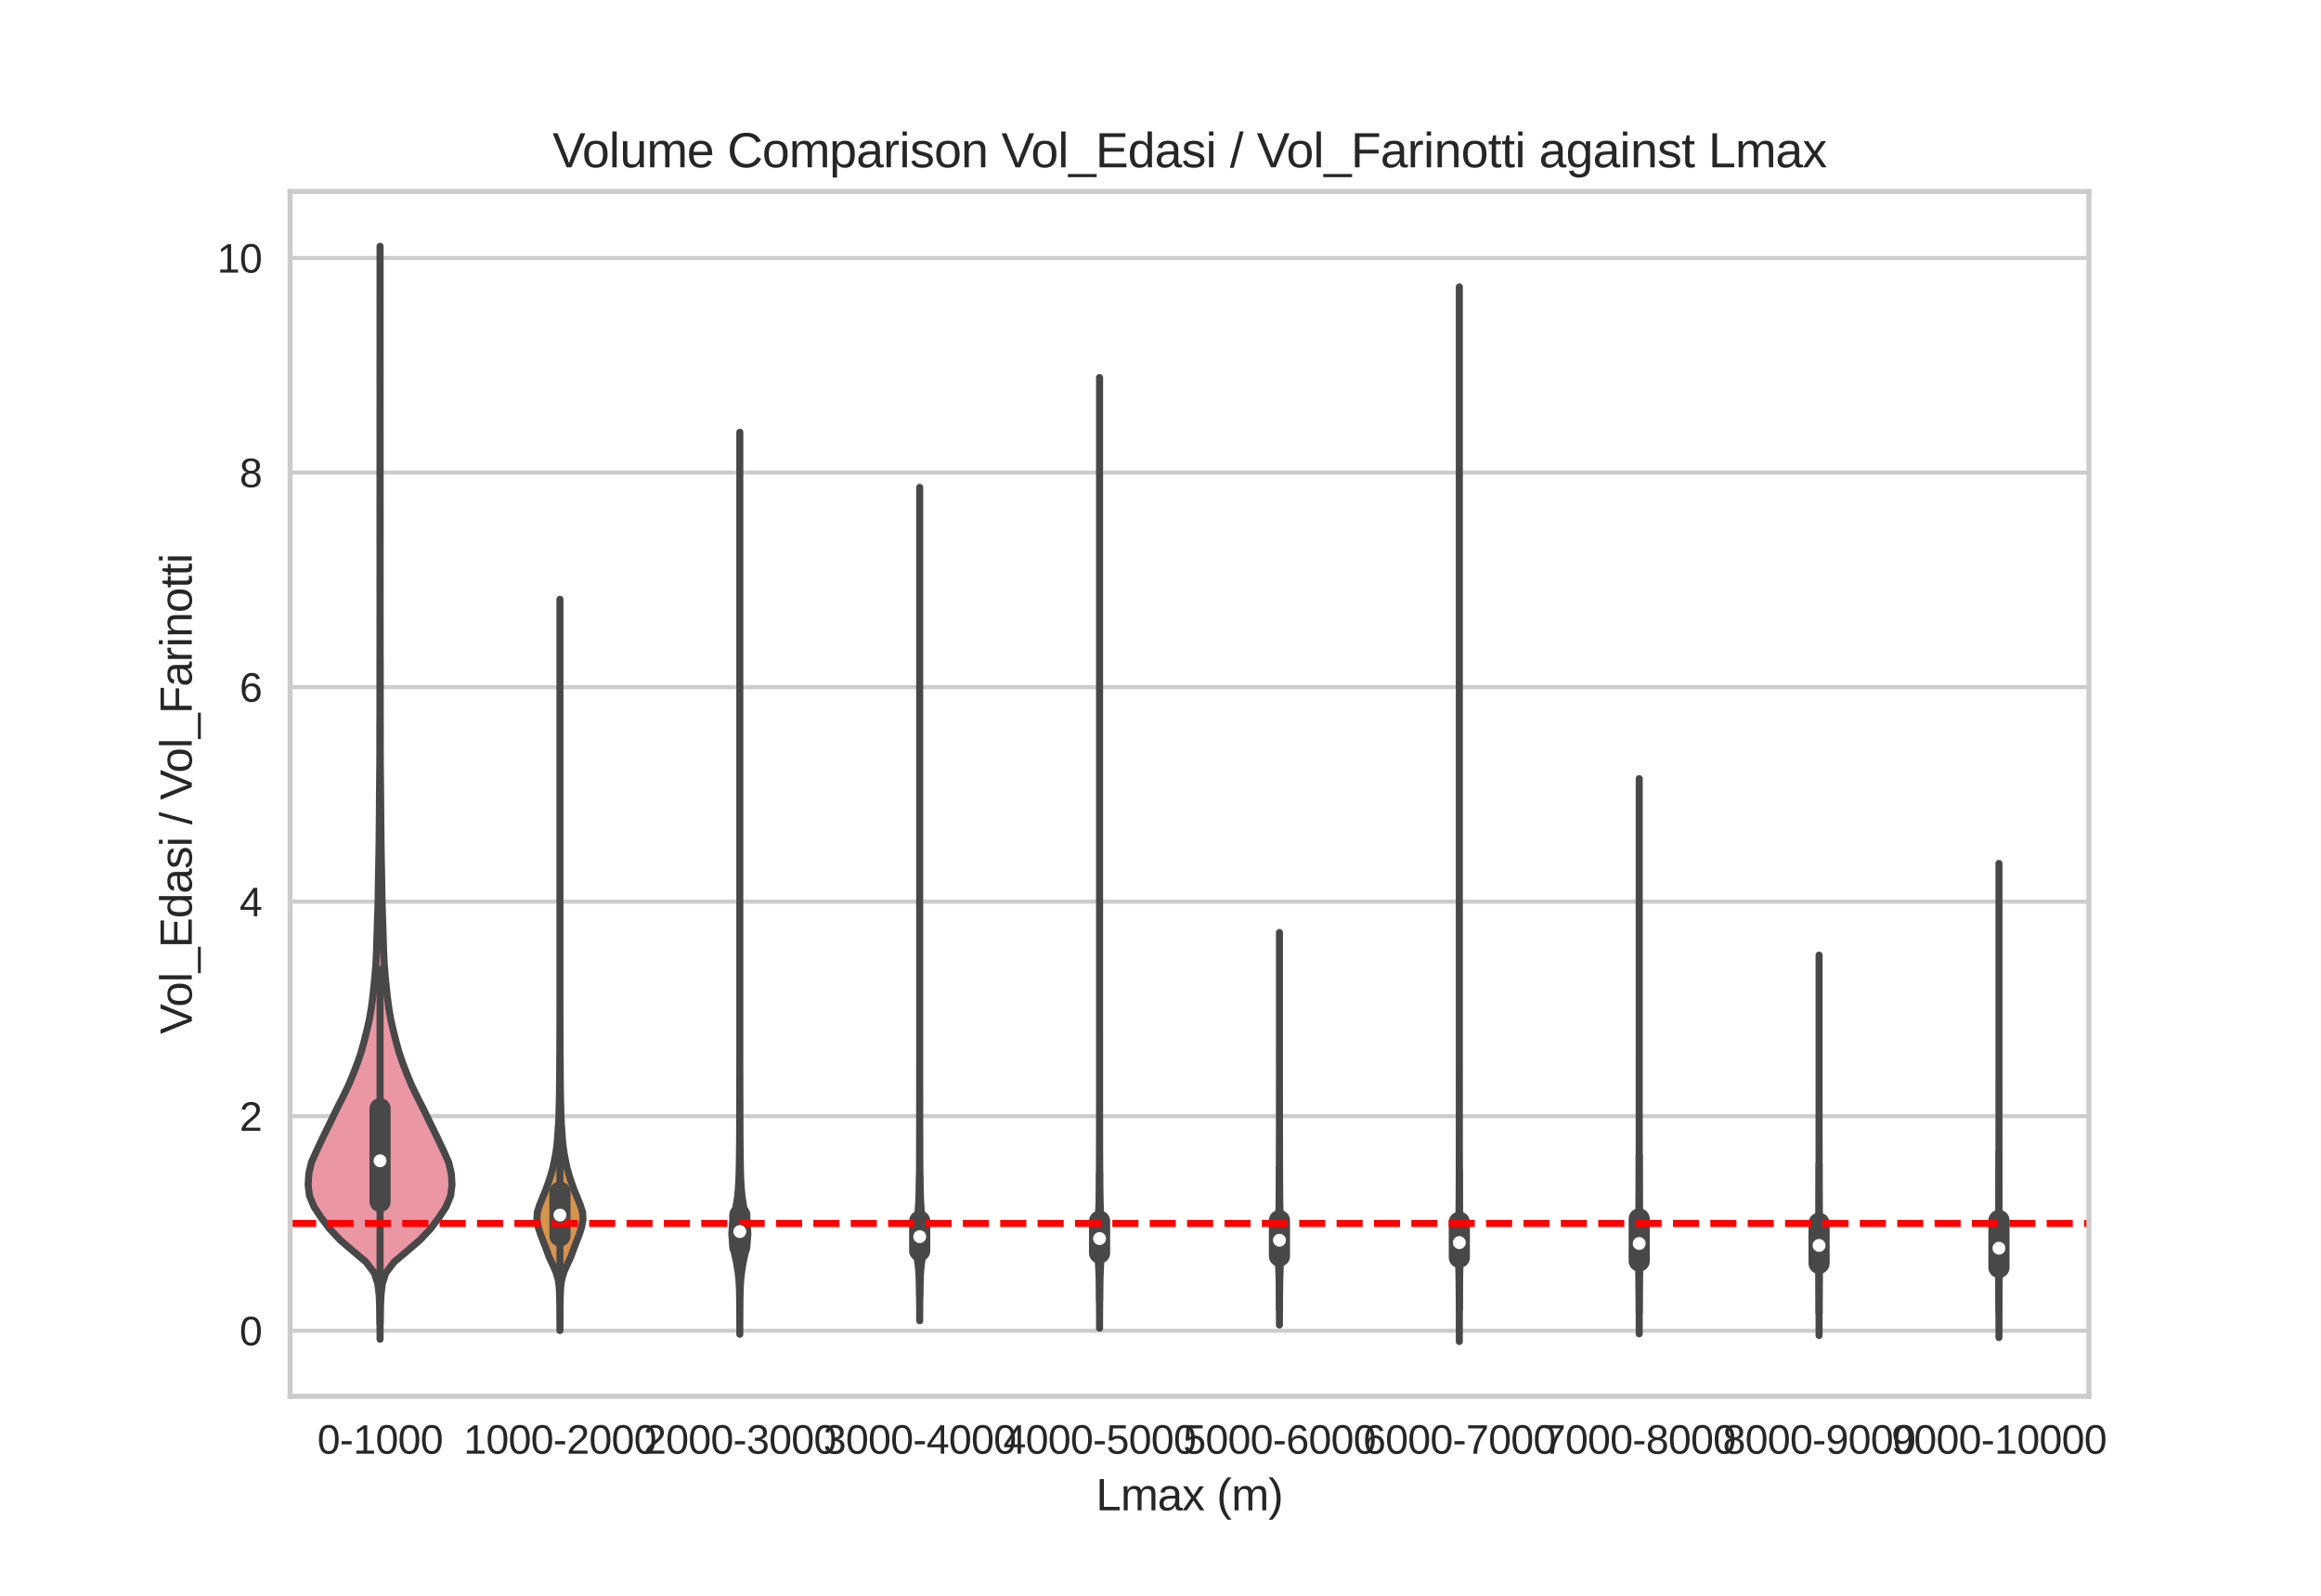 <?xml version="1.0" encoding="utf-8" standalone="no"?>
<!DOCTYPE svg PUBLIC "-//W3C//DTD SVG 1.1//EN"
  "http://www.w3.org/Graphics/SVG/1.1/DTD/svg11.dtd">
<svg xmlns:xlink="http://www.w3.org/1999/xlink" width="576pt" height="396pt" viewBox="0 0 576 396" xmlns="http://www.w3.org/2000/svg" version="1.1">
 <defs>
  <style type="text/css">*{stroke-linejoin: round; stroke-linecap: butt}</style>
 </defs>
 <g id="figure_1">
  <g id="patch_1">
   <path d="M 0 396 
L 576 396 
L 576 0 
L 0 0 
z
" style="fill: #ffffff"/>
  </g>
  <g id="axes_1">
   <g id="patch_2">
    <path d="M 72 346.5 
L 518.4 346.5 
L 518.4 47.52 
L 72 47.52 
z
" style="fill: #ffffff"/>
   </g>
   <g id="matplotlib.axis_1">
    <g id="xtick_1">
     <g id="line2d_1"/>
     <g id="text_1">
      <!-- 0-1000 -->
      <g style="fill: #262626" transform="translate(78.753 360.747)scale(0.1 -0.1)">
       <defs>
        <path id="LiberationSans-30" d="M 3309 2203 
Q 3309 1100 2920 518 
Q 2531 -63 1772 -63 
Q 1013 -63 631 515 
Q 250 1094 250 2203 
Q 250 3338 620 3903 
Q 991 4469 1791 4469 
Q 2569 4469 2939 3897 
Q 3309 3325 3309 2203 
z
M 2738 2203 
Q 2738 3156 2517 3584 
Q 2297 4013 1791 4013 
Q 1272 4013 1045 3591 
Q 819 3169 819 2203 
Q 819 1266 1048 831 
Q 1278 397 1778 397 
Q 2275 397 2506 840 
Q 2738 1284 2738 2203 
z
" transform="scale(0.016)"/>
        <path id="LiberationSans-2d" d="M 284 1450 
L 284 1950 
L 1847 1950 
L 1847 1450 
L 284 1450 
z
" transform="scale(0.016)"/>
        <path id="LiberationSans-31" d="M 488 0 
L 488 478 
L 1609 478 
L 1609 3866 
L 616 3156 
L 616 3688 
L 1656 4403 
L 2175 4403 
L 2175 478 
L 3247 478 
L 3247 0 
L 488 0 
z
" transform="scale(0.016)"/>
       </defs>
       <use xlink:href="#LiberationSans-30"/>
       <use xlink:href="#LiberationSans-2d" x="55.615"/>
       <use xlink:href="#LiberationSans-31" x="88.916"/>
       <use xlink:href="#LiberationSans-30" x="144.531"/>
       <use xlink:href="#LiberationSans-30" x="200.146"/>
       <use xlink:href="#LiberationSans-30" x="255.762"/>
      </g>
     </g>
    </g>
    <g id="xtick_2">
     <g id="line2d_2"/>
     <g id="text_2">
      <!-- 1000-2000 -->
      <g style="fill: #262626" transform="translate(115.051 360.747)scale(0.1 -0.1)">
       <defs>
        <path id="LiberationSans-32" d="M 322 0 
L 322 397 
Q 481 763 711 1042 
Q 941 1322 1194 1548 
Q 1447 1775 1695 1969 
Q 1944 2163 2144 2356 
Q 2344 2550 2467 2762 
Q 2591 2975 2591 3244 
Q 2591 3606 2378 3806 
Q 2166 4006 1788 4006 
Q 1428 4006 1195 3811 
Q 963 3616 922 3263 
L 347 3316 
Q 409 3844 795 4156 
Q 1181 4469 1788 4469 
Q 2453 4469 2811 4155 
Q 3169 3841 3169 3263 
Q 3169 3006 3051 2753 
Q 2934 2500 2703 2247 
Q 2472 1994 1819 1463 
Q 1459 1169 1246 933 
Q 1034 697 941 478 
L 3238 478 
L 3238 0 
L 322 0 
z
" transform="scale(0.016)"/>
       </defs>
       <use xlink:href="#LiberationSans-31"/>
       <use xlink:href="#LiberationSans-30" x="55.615"/>
       <use xlink:href="#LiberationSans-30" x="111.23"/>
       <use xlink:href="#LiberationSans-30" x="166.846"/>
       <use xlink:href="#LiberationSans-2d" x="222.461"/>
       <use xlink:href="#LiberationSans-32" x="255.762"/>
       <use xlink:href="#LiberationSans-30" x="311.377"/>
       <use xlink:href="#LiberationSans-30" x="366.992"/>
       <use xlink:href="#LiberationSans-30" x="422.607"/>
      </g>
     </g>
    </g>
    <g id="xtick_3">
     <g id="line2d_3"/>
     <g id="text_3">
      <!-- 2000-3000 -->
      <g style="fill: #262626" transform="translate(159.691 360.747)scale(0.1 -0.1)">
       <defs>
        <path id="LiberationSans-33" d="M 3278 1216 
Q 3278 606 2890 271 
Q 2503 -63 1784 -63 
Q 1116 -63 717 239 
Q 319 541 244 1131 
L 825 1184 
Q 938 403 1784 403 
Q 2209 403 2451 612 
Q 2694 822 2694 1234 
Q 2694 1594 2417 1795 
Q 2141 1997 1619 1997 
L 1300 1997 
L 1300 2484 
L 1606 2484 
Q 2069 2484 2323 2686 
Q 2578 2888 2578 3244 
Q 2578 3597 2370 3801 
Q 2163 4006 1753 4006 
Q 1381 4006 1151 3815 
Q 922 3625 884 3278 
L 319 3322 
Q 381 3863 767 4166 
Q 1153 4469 1759 4469 
Q 2422 4469 2789 4161 
Q 3156 3853 3156 3303 
Q 3156 2881 2920 2617 
Q 2684 2353 2234 2259 
L 2234 2247 
Q 2728 2194 3003 1916 
Q 3278 1638 3278 1216 
z
" transform="scale(0.016)"/>
       </defs>
       <use xlink:href="#LiberationSans-32"/>
       <use xlink:href="#LiberationSans-30" x="55.615"/>
       <use xlink:href="#LiberationSans-30" x="111.23"/>
       <use xlink:href="#LiberationSans-30" x="166.846"/>
       <use xlink:href="#LiberationSans-2d" x="222.461"/>
       <use xlink:href="#LiberationSans-33" x="255.762"/>
       <use xlink:href="#LiberationSans-30" x="311.377"/>
       <use xlink:href="#LiberationSans-30" x="366.992"/>
       <use xlink:href="#LiberationSans-30" x="422.607"/>
      </g>
     </g>
    </g>
    <g id="xtick_4">
     <g id="line2d_4"/>
     <g id="text_4">
      <!-- 3000-4000 -->
      <g style="fill: #262626" transform="translate(204.331 360.747)scale(0.1 -0.1)">
       <defs>
        <path id="LiberationSans-34" d="M 2753 997 
L 2753 0 
L 2222 0 
L 2222 997 
L 147 997 
L 147 1434 
L 2163 4403 
L 2753 4403 
L 2753 1441 
L 3372 1441 
L 3372 997 
L 2753 997 
z
M 2222 3769 
Q 2216 3750 2134 3603 
Q 2053 3456 2013 3397 
L 884 1734 
L 716 1503 
L 666 1441 
L 2222 1441 
L 2222 3769 
z
" transform="scale(0.016)"/>
       </defs>
       <use xlink:href="#LiberationSans-33"/>
       <use xlink:href="#LiberationSans-30" x="55.615"/>
       <use xlink:href="#LiberationSans-30" x="111.23"/>
       <use xlink:href="#LiberationSans-30" x="166.846"/>
       <use xlink:href="#LiberationSans-2d" x="222.461"/>
       <use xlink:href="#LiberationSans-34" x="255.762"/>
       <use xlink:href="#LiberationSans-30" x="311.377"/>
       <use xlink:href="#LiberationSans-30" x="366.992"/>
       <use xlink:href="#LiberationSans-30" x="422.607"/>
      </g>
     </g>
    </g>
    <g id="xtick_5">
     <g id="line2d_5"/>
     <g id="text_5">
      <!-- 4000-5000 -->
      <g style="fill: #262626" transform="translate(248.971 360.747)scale(0.1 -0.1)">
       <defs>
        <path id="LiberationSans-35" d="M 3291 1434 
Q 3291 738 2877 337 
Q 2463 -63 1728 -63 
Q 1113 -63 734 206 
Q 356 475 256 984 
L 825 1050 
Q 1003 397 1741 397 
Q 2194 397 2450 670 
Q 2706 944 2706 1422 
Q 2706 1838 2448 2094 
Q 2191 2350 1753 2350 
Q 1525 2350 1328 2278 
Q 1131 2206 934 2034 
L 384 2034 
L 531 4403 
L 3034 4403 
L 3034 3925 
L 1044 3925 
L 959 2528 
Q 1325 2809 1869 2809 
Q 2519 2809 2905 2428 
Q 3291 2047 3291 1434 
z
" transform="scale(0.016)"/>
       </defs>
       <use xlink:href="#LiberationSans-34"/>
       <use xlink:href="#LiberationSans-30" x="55.615"/>
       <use xlink:href="#LiberationSans-30" x="111.23"/>
       <use xlink:href="#LiberationSans-30" x="166.846"/>
       <use xlink:href="#LiberationSans-2d" x="222.461"/>
       <use xlink:href="#LiberationSans-35" x="255.762"/>
       <use xlink:href="#LiberationSans-30" x="311.377"/>
       <use xlink:href="#LiberationSans-30" x="366.992"/>
       <use xlink:href="#LiberationSans-30" x="422.607"/>
      </g>
     </g>
    </g>
    <g id="xtick_6">
     <g id="line2d_6"/>
     <g id="text_6">
      <!-- 5000-6000 -->
      <g style="fill: #262626" transform="translate(293.611 360.747)scale(0.1 -0.1)">
       <defs>
        <path id="LiberationSans-36" d="M 3278 1441 
Q 3278 744 2900 340 
Q 2522 -63 1856 -63 
Q 1113 -63 719 490 
Q 325 1044 325 2100 
Q 325 3244 734 3856 
Q 1144 4469 1900 4469 
Q 2897 4469 3156 3572 
L 2619 3475 
Q 2453 4013 1894 4013 
Q 1413 4013 1148 3564 
Q 884 3116 884 2266 
Q 1038 2550 1316 2698 
Q 1594 2847 1953 2847 
Q 2563 2847 2920 2465 
Q 3278 2084 3278 1441 
z
M 2706 1416 
Q 2706 1894 2472 2153 
Q 2238 2413 1819 2413 
Q 1425 2413 1183 2183 
Q 941 1953 941 1550 
Q 941 1041 1192 716 
Q 1444 391 1838 391 
Q 2244 391 2475 664 
Q 2706 938 2706 1416 
z
" transform="scale(0.016)"/>
       </defs>
       <use xlink:href="#LiberationSans-35"/>
       <use xlink:href="#LiberationSans-30" x="55.615"/>
       <use xlink:href="#LiberationSans-30" x="111.23"/>
       <use xlink:href="#LiberationSans-30" x="166.846"/>
       <use xlink:href="#LiberationSans-2d" x="222.461"/>
       <use xlink:href="#LiberationSans-36" x="255.762"/>
       <use xlink:href="#LiberationSans-30" x="311.377"/>
       <use xlink:href="#LiberationSans-30" x="366.992"/>
       <use xlink:href="#LiberationSans-30" x="422.607"/>
      </g>
     </g>
    </g>
    <g id="xtick_7">
     <g id="line2d_7"/>
     <g id="text_7">
      <!-- 6000-7000 -->
      <g style="fill: #262626" transform="translate(338.251 360.747)scale(0.1 -0.1)">
       <defs>
        <path id="LiberationSans-37" d="M 3238 3947 
Q 2563 2916 2284 2331 
Q 2006 1747 1867 1178 
Q 1728 609 1728 0 
L 1141 0 
Q 1141 844 1498 1776 
Q 1856 2709 2694 3925 
L 328 3925 
L 328 4403 
L 3238 4403 
L 3238 3947 
z
" transform="scale(0.016)"/>
       </defs>
       <use xlink:href="#LiberationSans-36"/>
       <use xlink:href="#LiberationSans-30" x="55.615"/>
       <use xlink:href="#LiberationSans-30" x="111.23"/>
       <use xlink:href="#LiberationSans-30" x="166.846"/>
       <use xlink:href="#LiberationSans-2d" x="222.461"/>
       <use xlink:href="#LiberationSans-37" x="255.762"/>
       <use xlink:href="#LiberationSans-30" x="311.377"/>
       <use xlink:href="#LiberationSans-30" x="366.992"/>
       <use xlink:href="#LiberationSans-30" x="422.607"/>
      </g>
     </g>
    </g>
    <g id="xtick_8">
     <g id="line2d_8"/>
     <g id="text_8">
      <!-- 7000-8000 -->
      <g style="fill: #262626" transform="translate(382.891 360.747)scale(0.1 -0.1)">
       <defs>
        <path id="LiberationSans-38" d="M 3281 1228 
Q 3281 619 2893 278 
Q 2506 -63 1781 -63 
Q 1075 -63 676 271 
Q 278 606 278 1222 
Q 278 1653 525 1947 
Q 772 2241 1156 2303 
L 1156 2316 
Q 797 2400 589 2681 
Q 381 2963 381 3341 
Q 381 3844 757 4156 
Q 1134 4469 1769 4469 
Q 2419 4469 2795 4162 
Q 3172 3856 3172 3334 
Q 3172 2956 2962 2675 
Q 2753 2394 2391 2322 
L 2391 2309 
Q 2813 2241 3047 1952 
Q 3281 1663 3281 1228 
z
M 2588 3303 
Q 2588 4050 1769 4050 
Q 1372 4050 1164 3862 
Q 956 3675 956 3303 
Q 956 2925 1170 2726 
Q 1384 2528 1775 2528 
Q 2172 2528 2380 2711 
Q 2588 2894 2588 3303 
z
M 2697 1281 
Q 2697 1691 2453 1898 
Q 2209 2106 1769 2106 
Q 1341 2106 1100 1882 
Q 859 1659 859 1269 
Q 859 359 1788 359 
Q 2247 359 2472 579 
Q 2697 800 2697 1281 
z
" transform="scale(0.016)"/>
       </defs>
       <use xlink:href="#LiberationSans-37"/>
       <use xlink:href="#LiberationSans-30" x="55.615"/>
       <use xlink:href="#LiberationSans-30" x="111.23"/>
       <use xlink:href="#LiberationSans-30" x="166.846"/>
       <use xlink:href="#LiberationSans-2d" x="222.461"/>
       <use xlink:href="#LiberationSans-38" x="255.762"/>
       <use xlink:href="#LiberationSans-30" x="311.377"/>
       <use xlink:href="#LiberationSans-30" x="366.992"/>
       <use xlink:href="#LiberationSans-30" x="422.607"/>
      </g>
     </g>
    </g>
    <g id="xtick_9">
     <g id="line2d_9"/>
     <g id="text_9">
      <!-- 8000-9000 -->
      <g style="fill: #262626" transform="translate(427.531 360.747)scale(0.1 -0.1)">
       <defs>
        <path id="LiberationSans-39" d="M 3256 2291 
Q 3256 1156 2842 546 
Q 2428 -63 1663 -63 
Q 1147 -63 836 154 
Q 525 372 391 856 
L 928 941 
Q 1097 391 1672 391 
Q 2156 391 2422 841 
Q 2688 1291 2700 2125 
Q 2575 1844 2272 1673 
Q 1969 1503 1606 1503 
Q 1013 1503 656 1909 
Q 300 2316 300 2988 
Q 300 3678 687 4073 
Q 1075 4469 1766 4469 
Q 2500 4469 2878 3925 
Q 3256 3381 3256 2291 
z
M 2644 2834 
Q 2644 3366 2400 3689 
Q 2156 4013 1747 4013 
Q 1341 4013 1106 3736 
Q 872 3459 872 2988 
Q 872 2506 1106 2226 
Q 1341 1947 1741 1947 
Q 1984 1947 2193 2058 
Q 2403 2169 2523 2372 
Q 2644 2575 2644 2834 
z
" transform="scale(0.016)"/>
       </defs>
       <use xlink:href="#LiberationSans-38"/>
       <use xlink:href="#LiberationSans-30" x="55.615"/>
       <use xlink:href="#LiberationSans-30" x="111.23"/>
       <use xlink:href="#LiberationSans-30" x="166.846"/>
       <use xlink:href="#LiberationSans-2d" x="222.461"/>
       <use xlink:href="#LiberationSans-39" x="255.762"/>
       <use xlink:href="#LiberationSans-30" x="311.377"/>
       <use xlink:href="#LiberationSans-30" x="366.992"/>
       <use xlink:href="#LiberationSans-30" x="422.607"/>
      </g>
     </g>
    </g>
    <g id="xtick_10">
     <g id="line2d_10"/>
     <g id="text_10">
      <!-- 9000-10000 -->
      <g style="fill: #262626" transform="translate(469.391 360.747)scale(0.1 -0.1)">
       <use xlink:href="#LiberationSans-39"/>
       <use xlink:href="#LiberationSans-30" x="55.615"/>
       <use xlink:href="#LiberationSans-30" x="111.23"/>
       <use xlink:href="#LiberationSans-30" x="166.846"/>
       <use xlink:href="#LiberationSans-2d" x="222.461"/>
       <use xlink:href="#LiberationSans-31" x="255.762"/>
       <use xlink:href="#LiberationSans-30" x="311.377"/>
       <use xlink:href="#LiberationSans-30" x="366.992"/>
       <use xlink:href="#LiberationSans-30" x="422.607"/>
       <use xlink:href="#LiberationSans-30" x="478.223"/>
      </g>
     </g>
    </g>
    <g id="text_11">
     <!-- Lmax (m) -->
     <g style="fill: #262626" transform="translate(271.98 374.793)scale(0.11 -0.11)">
      <defs>
       <path id="LiberationSans-4c" d="M 525 0 
L 525 4403 
L 1122 4403 
L 1122 488 
L 3347 488 
L 3347 0 
L 525 0 
z
" transform="scale(0.016)"/>
       <path id="LiberationSans-6d" d="M 2400 0 
L 2400 2144 
Q 2400 2634 2265 2821 
Q 2131 3009 1781 3009 
Q 1422 3009 1212 2734 
Q 1003 2459 1003 1959 
L 1003 0 
L 444 0 
L 444 2659 
Q 444 3250 425 3381 
L 956 3381 
Q 959 3366 962 3297 
Q 966 3228 970 3139 
Q 975 3050 981 2803 
L 991 2803 
Q 1172 3163 1406 3303 
Q 1641 3444 1978 3444 
Q 2363 3444 2586 3291 
Q 2809 3138 2897 2803 
L 2906 2803 
Q 3081 3144 3329 3294 
Q 3578 3444 3931 3444 
Q 4444 3444 4676 3166 
Q 4909 2888 4909 2253 
L 4909 0 
L 4353 0 
L 4353 2144 
Q 4353 2634 4218 2821 
Q 4084 3009 3734 3009 
Q 3366 3009 3161 2736 
Q 2956 2463 2956 1959 
L 2956 0 
L 2400 0 
z
" transform="scale(0.016)"/>
       <path id="LiberationSans-61" d="M 1294 -63 
Q 784 -63 528 206 
Q 272 475 272 944 
Q 272 1469 617 1750 
Q 963 2031 1731 2050 
L 2491 2063 
L 2491 2247 
Q 2491 2659 2316 2837 
Q 2141 3016 1766 3016 
Q 1388 3016 1216 2887 
Q 1044 2759 1009 2478 
L 422 2531 
Q 566 3444 1778 3444 
Q 2416 3444 2737 3151 
Q 3059 2859 3059 2306 
L 3059 850 
Q 3059 600 3125 473 
Q 3191 347 3375 347 
Q 3456 347 3559 369 
L 3559 19 
Q 3347 -31 3125 -31 
Q 2813 -31 2670 133 
Q 2528 297 2509 647 
L 2491 647 
Q 2275 259 1989 98 
Q 1703 -63 1294 -63 
z
M 1422 359 
Q 1731 359 1972 500 
Q 2213 641 2352 886 
Q 2491 1131 2491 1391 
L 2491 1669 
L 1875 1656 
Q 1478 1650 1273 1575 
Q 1069 1500 959 1344 
Q 850 1188 850 934 
Q 850 659 998 509 
Q 1147 359 1422 359 
z
" transform="scale(0.016)"/>
       <path id="LiberationSans-78" d="M 2503 0 
L 1594 1388 
L 678 0 
L 72 0 
L 1275 1738 
L 128 3381 
L 750 3381 
L 1594 2066 
L 2431 3381 
L 3059 3381 
L 1913 1744 
L 3131 0 
L 2503 0 
z
" transform="scale(0.016)"/>
       <path id="LiberationSans-20" transform="scale(0.016)"/>
       <path id="LiberationSans-28" d="M 397 1663 
Q 397 2566 680 3284 
Q 963 4003 1550 4638 
L 2094 4638 
Q 1509 3988 1236 3256 
Q 963 2525 963 1656 
Q 963 791 1233 62 
Q 1503 -666 2094 -1325 
L 1550 -1325 
Q 959 -688 678 32 
Q 397 753 397 1650 
L 397 1663 
z
" transform="scale(0.016)"/>
       <path id="LiberationSans-29" d="M 1734 1650 
Q 1734 747 1451 28 
Q 1169 -691 581 -1325 
L 38 -1325 
Q 625 -669 897 57 
Q 1169 784 1169 1656 
Q 1169 2528 895 3256 
Q 622 3984 38 4638 
L 581 4638 
Q 1172 4000 1453 3279 
Q 1734 2559 1734 1663 
L 1734 1650 
z
" transform="scale(0.016)"/>
      </defs>
      <use xlink:href="#LiberationSans-4c"/>
      <use xlink:href="#LiberationSans-6d" x="55.615"/>
      <use xlink:href="#LiberationSans-61" x="138.916"/>
      <use xlink:href="#LiberationSans-78" x="194.531"/>
      <use xlink:href="#LiberationSans-20" x="244.531"/>
      <use xlink:href="#LiberationSans-28" x="272.314"/>
      <use xlink:href="#LiberationSans-6d" x="305.615"/>
      <use xlink:href="#LiberationSans-29" x="388.916"/>
     </g>
    </g>
   </g>
   <g id="matplotlib.axis_2">
    <g id="ytick_1">
     <g id="line2d_11">
      <path d="M 72 330.231 
L 518.4 330.231 
" clip-path="url(#p256c4f7651)" style="fill: none; stroke: #cccccc; stroke-linecap: round"/>
     </g>
     <g id="line2d_12"/>
     <g id="text_12">
      <!-- 0 -->
      <g style="fill: #262626" transform="translate(59.439 333.854)scale(0.1 -0.1)">
       <use xlink:href="#LiberationSans-30"/>
      </g>
     </g>
    </g>
    <g id="ytick_2">
     <g id="line2d_13">
      <path d="M 72 276.99 
L 518.4 276.99 
" clip-path="url(#p256c4f7651)" style="fill: none; stroke: #cccccc; stroke-linecap: round"/>
     </g>
     <g id="line2d_14"/>
     <g id="text_13">
      <!-- 2 -->
      <g style="fill: #262626" transform="translate(59.439 280.614)scale(0.1 -0.1)">
       <use xlink:href="#LiberationSans-32"/>
      </g>
     </g>
    </g>
    <g id="ytick_3">
     <g id="line2d_15">
      <path d="M 72 223.75 
L 518.4 223.75 
" clip-path="url(#p256c4f7651)" style="fill: none; stroke: #cccccc; stroke-linecap: round"/>
     </g>
     <g id="line2d_16"/>
     <g id="text_14">
      <!-- 4 -->
      <g style="fill: #262626" transform="translate(59.439 227.373)scale(0.1 -0.1)">
       <use xlink:href="#LiberationSans-34"/>
      </g>
     </g>
    </g>
    <g id="ytick_4">
     <g id="line2d_17">
      <path d="M 72 170.51 
L 518.4 170.51 
" clip-path="url(#p256c4f7651)" style="fill: none; stroke: #cccccc; stroke-linecap: round"/>
     </g>
     <g id="line2d_18"/>
     <g id="text_15">
      <!-- 6 -->
      <g style="fill: #262626" transform="translate(59.439 174.133)scale(0.1 -0.1)">
       <use xlink:href="#LiberationSans-36"/>
      </g>
     </g>
    </g>
    <g id="ytick_5">
     <g id="line2d_19">
      <path d="M 72 117.269 
L 518.4 117.269 
" clip-path="url(#p256c4f7651)" style="fill: none; stroke: #cccccc; stroke-linecap: round"/>
     </g>
     <g id="line2d_20"/>
     <g id="text_16">
      <!-- 8 -->
      <g style="fill: #262626" transform="translate(59.439 120.893)scale(0.1 -0.1)">
       <use xlink:href="#LiberationSans-38"/>
      </g>
     </g>
    </g>
    <g id="ytick_6">
     <g id="line2d_21">
      <path d="M 72 64.029 
L 518.4 64.029 
" clip-path="url(#p256c4f7651)" style="fill: none; stroke: #cccccc; stroke-linecap: round"/>
     </g>
     <g id="line2d_22"/>
     <g id="text_17">
      <!-- 10 -->
      <g style="fill: #262626" transform="translate(53.878 67.652)scale(0.1 -0.1)">
       <use xlink:href="#LiberationSans-31"/>
       <use xlink:href="#LiberationSans-30" x="55.615"/>
      </g>
     </g>
    </g>
    <g id="text_18">
     <!-- Vol_Edasi / Vol_Farinotti -->
     <g style="fill: #262626" transform="translate(47.596 256.628)rotate(-90)scale(0.11 -0.11)">
      <defs>
       <path id="LiberationSans-56" d="M 2444 0 
L 1825 0 
L 28 4403 
L 656 4403 
L 1875 1303 
L 2138 525 
L 2400 1303 
L 3613 4403 
L 4241 4403 
L 2444 0 
z
" transform="scale(0.016)"/>
       <path id="LiberationSans-6f" d="M 3291 1694 
Q 3291 806 2900 371 
Q 2509 -63 1766 -63 
Q 1025 -63 647 389 
Q 269 841 269 1694 
Q 269 3444 1784 3444 
Q 2559 3444 2925 3017 
Q 3291 2591 3291 1694 
z
M 2700 1694 
Q 2700 2394 2492 2711 
Q 2284 3028 1794 3028 
Q 1300 3028 1079 2704 
Q 859 2381 859 1694 
Q 859 1025 1076 689 
Q 1294 353 1759 353 
Q 2266 353 2483 678 
Q 2700 1003 2700 1694 
z
" transform="scale(0.016)"/>
       <path id="LiberationSans-6c" d="M 431 0 
L 431 4638 
L 994 4638 
L 994 0 
L 431 0 
z
" transform="scale(0.016)"/>
       <path id="LiberationSans-5f" d="M -97 -1272 
L -97 -866 
L 3631 -866 
L 3631 -1272 
L -97 -1272 
z
" transform="scale(0.016)"/>
       <path id="LiberationSans-45" d="M 525 0 
L 525 4403 
L 3866 4403 
L 3866 3916 
L 1122 3916 
L 1122 2503 
L 3678 2503 
L 3678 2022 
L 1122 2022 
L 1122 488 
L 3994 488 
L 3994 0 
L 525 0 
z
" transform="scale(0.016)"/>
       <path id="LiberationSans-64" d="M 2566 544 
Q 2409 219 2151 78 
Q 1894 -63 1513 -63 
Q 872 -63 570 368 
Q 269 800 269 1675 
Q 269 3444 1513 3444 
Q 1897 3444 2153 3303 
Q 2409 3163 2566 2856 
L 2572 2856 
L 2566 3234 
L 2566 4638 
L 3128 4638 
L 3128 697 
Q 3128 169 3147 0 
L 2609 0 
Q 2600 50 2589 231 
Q 2578 413 2578 544 
L 2566 544 
z
M 859 1694 
Q 859 984 1046 678 
Q 1234 372 1656 372 
Q 2134 372 2350 703 
Q 2566 1034 2566 1731 
Q 2566 2403 2350 2715 
Q 2134 3028 1663 3028 
Q 1238 3028 1048 2714 
Q 859 2400 859 1694 
z
" transform="scale(0.016)"/>
       <path id="LiberationSans-73" d="M 2969 934 
Q 2969 456 2608 196 
Q 2247 -63 1597 -63 
Q 966 -63 623 145 
Q 281 353 178 794 
L 675 891 
Q 747 619 972 492 
Q 1197 366 1597 366 
Q 2025 366 2223 497 
Q 2422 628 2422 891 
Q 2422 1091 2284 1216 
Q 2147 1341 1841 1422 
L 1438 1528 
Q 953 1653 748 1773 
Q 544 1894 428 2066 
Q 313 2238 313 2488 
Q 313 2950 642 3192 
Q 972 3434 1603 3434 
Q 2163 3434 2492 3237 
Q 2822 3041 2909 2606 
L 2403 2544 
Q 2356 2769 2151 2889 
Q 1947 3009 1603 3009 
Q 1222 3009 1040 2893 
Q 859 2778 859 2544 
Q 859 2400 934 2306 
Q 1009 2213 1156 2147 
Q 1303 2081 1775 1966 
Q 2222 1853 2419 1758 
Q 2616 1663 2730 1547 
Q 2844 1431 2906 1279 
Q 2969 1128 2969 934 
z
" transform="scale(0.016)"/>
       <path id="LiberationSans-69" d="M 428 4100 
L 428 4638 
L 991 4638 
L 991 4100 
L 428 4100 
z
M 428 0 
L 428 3381 
L 991 3381 
L 991 0 
L 428 0 
z
" transform="scale(0.016)"/>
       <path id="LiberationSans-2f" d="M 0 -63 
L 1284 4638 
L 1778 4638 
L 506 -63 
L 0 -63 
z
" transform="scale(0.016)"/>
       <path id="LiberationSans-46" d="M 1122 3916 
L 1122 2278 
L 3578 2278 
L 3578 1784 
L 1122 1784 
L 1122 0 
L 525 0 
L 525 4403 
L 3653 4403 
L 3653 3916 
L 1122 3916 
z
" transform="scale(0.016)"/>
       <path id="LiberationSans-72" d="M 444 0 
L 444 2594 
Q 444 2950 425 3381 
L 956 3381 
Q 981 2806 981 2691 
L 994 2691 
Q 1128 3125 1303 3284 
Q 1478 3444 1797 3444 
Q 1909 3444 2025 3413 
L 2025 2897 
Q 1913 2928 1725 2928 
Q 1375 2928 1190 2626 
Q 1006 2325 1006 1763 
L 1006 0 
L 444 0 
z
" transform="scale(0.016)"/>
       <path id="LiberationSans-6e" d="M 2578 0 
L 2578 2144 
Q 2578 2478 2512 2662 
Q 2447 2847 2303 2928 
Q 2159 3009 1881 3009 
Q 1475 3009 1240 2731 
Q 1006 2453 1006 1959 
L 1006 0 
L 444 0 
L 444 2659 
Q 444 3250 425 3381 
L 956 3381 
Q 959 3366 962 3297 
Q 966 3228 970 3139 
Q 975 3050 981 2803 
L 991 2803 
Q 1184 3153 1439 3298 
Q 1694 3444 2072 3444 
Q 2628 3444 2886 3167 
Q 3144 2891 3144 2253 
L 3144 0 
L 2578 0 
z
" transform="scale(0.016)"/>
       <path id="LiberationSans-74" d="M 1731 25 
Q 1453 -50 1163 -50 
Q 488 -50 488 716 
L 488 2972 
L 97 2972 
L 97 3381 
L 509 3381 
L 675 4138 
L 1050 4138 
L 1050 3381 
L 1675 3381 
L 1675 2972 
L 1050 2972 
L 1050 838 
Q 1050 594 1129 495 
Q 1209 397 1406 397 
Q 1519 397 1731 441 
L 1731 25 
z
" transform="scale(0.016)"/>
      </defs>
      <use xlink:href="#LiberationSans-56"/>
      <use xlink:href="#LiberationSans-6f" x="61.199"/>
      <use xlink:href="#LiberationSans-6c" x="116.814"/>
      <use xlink:href="#LiberationSans-5f" x="139.031"/>
      <use xlink:href="#LiberationSans-45" x="194.646"/>
      <use xlink:href="#LiberationSans-64" x="261.346"/>
      <use xlink:href="#LiberationSans-61" x="316.961"/>
      <use xlink:href="#LiberationSans-73" x="372.576"/>
      <use xlink:href="#LiberationSans-69" x="422.576"/>
      <use xlink:href="#LiberationSans-20" x="444.793"/>
      <use xlink:href="#LiberationSans-2f" x="472.576"/>
      <use xlink:href="#LiberationSans-20" x="500.359"/>
      <use xlink:href="#LiberationSans-56" x="528.143"/>
      <use xlink:href="#LiberationSans-6f" x="589.342"/>
      <use xlink:href="#LiberationSans-6c" x="644.957"/>
      <use xlink:href="#LiberationSans-5f" x="667.174"/>
      <use xlink:href="#LiberationSans-46" x="722.789"/>
      <use xlink:href="#LiberationSans-61" x="783.873"/>
      <use xlink:href="#LiberationSans-72" x="839.488"/>
      <use xlink:href="#LiberationSans-69" x="872.789"/>
      <use xlink:href="#LiberationSans-6e" x="895.006"/>
      <use xlink:href="#LiberationSans-6f" x="950.621"/>
      <use xlink:href="#LiberationSans-74" x="1006.236"/>
      <use xlink:href="#LiberationSans-74" x="1034.02"/>
      <use xlink:href="#LiberationSans-69" x="1061.803"/>
     </g>
    </g>
   </g>
   <g id="PolyCollection_1">
    <defs>
     <path id="m38ee09298a" d="M 94.321 -63.659 
L 94.319 -63.659 
L 94.31 -66.398 
L 94.278 -69.138 
L 94.222 -71.878 
L 94.097 -74.618 
L 93.772 -77.357 
L 92.904 -80.097 
L 90.82 -82.837 
L 87.567 -85.576 
L 84.376 -88.316 
L 81.815 -91.056 
L 79.731 -93.796 
L 77.934 -96.535 
L 76.798 -99.275 
L 76.464 -102.015 
L 76.642 -104.754 
L 77.27 -107.494 
L 78.48 -110.234 
L 79.769 -112.974 
L 81.099 -115.713 
L 82.446 -118.453 
L 83.767 -121.193 
L 85.164 -123.932 
L 86.487 -126.672 
L 87.627 -129.412 
L 88.687 -132.152 
L 89.62 -134.891 
L 90.378 -137.631 
L 91.061 -140.371 
L 91.689 -143.11 
L 92.148 -145.85 
L 92.508 -148.59 
L 92.8 -151.329 
L 93.065 -154.069 
L 93.282 -156.809 
L 93.422 -159.549 
L 93.501 -162.288 
L 93.595 -165.028 
L 93.678 -167.768 
L 93.771 -170.507 
L 93.847 -173.247 
L 93.878 -175.987 
L 93.928 -178.727 
L 93.987 -181.466 
L 94.033 -184.206 
L 94.077 -186.946 
L 94.102 -189.685 
L 94.127 -192.425 
L 94.155 -195.165 
L 94.17 -197.905 
L 94.198 -200.644 
L 94.223 -203.384 
L 94.252 -206.124 
L 94.263 -208.863 
L 94.264 -211.603 
L 94.261 -214.343 
L 94.272 -217.083 
L 94.284 -219.822 
L 94.283 -222.562 
L 94.283 -225.302 
L 94.282 -228.041 
L 94.283 -230.781 
L 94.295 -233.521 
L 94.3 -236.26 
L 94.299 -239 
L 94.302 -241.74 
L 94.305 -244.48 
L 94.304 -247.219 
L 94.302 -249.959 
L 94.303 -252.699 
L 94.307 -255.438 
L 94.306 -258.178 
L 94.304 -260.918 
L 94.3 -263.658 
L 94.3 -266.397 
L 94.301 -269.137 
L 94.303 -271.877 
L 94.306 -274.616 
L 94.306 -277.356 
L 94.303 -280.096 
L 94.303 -282.836 
L 94.308 -285.575 
L 94.307 -288.315 
L 94.307 -291.055 
L 94.307 -293.794 
L 94.313 -296.534 
L 94.313 -299.274 
L 94.308 -302.013 
L 94.307 -304.753 
L 94.312 -307.493 
L 94.314 -310.233 
L 94.313 -312.972 
L 94.311 -315.712 
L 94.312 -318.452 
L 94.312 -321.191 
L 94.314 -323.931 
L 94.315 -326.671 
L 94.314 -329.411 
L 94.318 -332.15 
L 94.32 -334.89 
L 94.32 -334.89 
L 94.32 -334.89 
L 94.322 -332.15 
L 94.326 -329.411 
L 94.325 -326.671 
L 94.326 -323.931 
L 94.328 -321.191 
L 94.328 -318.452 
L 94.329 -315.712 
L 94.327 -312.972 
L 94.326 -310.233 
L 94.328 -307.493 
L 94.333 -304.753 
L 94.332 -302.013 
L 94.327 -299.274 
L 94.327 -296.534 
L 94.333 -293.794 
L 94.333 -291.055 
L 94.333 -288.315 
L 94.332 -285.575 
L 94.337 -282.836 
L 94.337 -280.096 
L 94.334 -277.356 
L 94.334 -274.616 
L 94.337 -271.877 
L 94.339 -269.137 
L 94.34 -266.397 
L 94.34 -263.658 
L 94.336 -260.918 
L 94.334 -258.178 
L 94.333 -255.438 
L 94.337 -252.699 
L 94.338 -249.959 
L 94.336 -247.219 
L 94.335 -244.48 
L 94.338 -241.74 
L 94.341 -239 
L 94.34 -236.26 
L 94.345 -233.521 
L 94.357 -230.781 
L 94.358 -228.041 
L 94.357 -225.302 
L 94.357 -222.562 
L 94.356 -219.822 
L 94.368 -217.083 
L 94.379 -214.343 
L 94.376 -211.603 
L 94.377 -208.863 
L 94.388 -206.124 
L 94.417 -203.384 
L 94.442 -200.644 
L 94.47 -197.905 
L 94.485 -195.165 
L 94.513 -192.425 
L 94.538 -189.685 
L 94.563 -186.946 
L 94.607 -184.206 
L 94.653 -181.466 
L 94.712 -178.727 
L 94.762 -175.987 
L 94.793 -173.247 
L 94.869 -170.507 
L 94.962 -167.768 
L 95.045 -165.028 
L 95.139 -162.288 
L 95.218 -159.549 
L 95.358 -156.809 
L 95.575 -154.069 
L 95.84 -151.329 
L 96.132 -148.59 
L 96.492 -145.85 
L 96.951 -143.11 
L 97.579 -140.371 
L 98.262 -137.631 
L 99.02 -134.891 
L 99.953 -132.152 
L 101.013 -129.412 
L 102.153 -126.672 
L 103.476 -123.932 
L 104.873 -121.193 
L 106.194 -118.453 
L 107.541 -115.713 
L 108.871 -112.974 
L 110.16 -110.234 
L 111.37 -107.494 
L 111.998 -104.754 
L 112.176 -102.015 
L 111.842 -99.275 
L 110.706 -96.535 
L 108.909 -93.796 
L 106.825 -91.056 
L 104.264 -88.316 
L 101.073 -85.576 
L 97.82 -82.837 
L 95.736 -80.097 
L 94.868 -77.357 
L 94.543 -74.618 
L 94.418 -71.878 
L 94.362 -69.138 
L 94.33 -66.398 
L 94.321 -63.659 
z
" style="stroke: #484848; stroke-width: 1.75"/>
    </defs>
    <g clip-path="url(#p256c4f7651)">
     <use xlink:href="#m38ee09298a" x="0" y="396" style="fill: #ea96a3; stroke: #484848; stroke-width: 1.75"/>
    </g>
   </g>
   <g id="PolyCollection_2">
    <defs>
     <path id="me3b6aa3515" d="M 138.961 -65.823 
L 138.959 -65.823 
L 138.952 -67.656 
L 138.939 -69.489 
L 138.931 -71.322 
L 138.912 -73.155 
L 138.862 -74.987 
L 138.76 -76.82 
L 138.482 -78.653 
L 137.915 -80.486 
L 137.097 -82.319 
L 136.24 -84.152 
L 135.587 -85.985 
L 134.87 -87.817 
L 134.162 -89.65 
L 133.579 -91.483 
L 133.234 -93.316 
L 133.338 -95.149 
L 133.922 -96.982 
L 134.65 -98.814 
L 135.414 -100.647 
L 136.07 -102.48 
L 136.675 -104.313 
L 137.186 -106.146 
L 137.583 -107.979 
L 137.927 -109.812 
L 138.189 -111.644 
L 138.362 -113.477 
L 138.481 -115.31 
L 138.614 -117.143 
L 138.698 -118.976 
L 138.745 -120.809 
L 138.797 -122.641 
L 138.832 -124.474 
L 138.851 -126.307 
L 138.875 -128.14 
L 138.89 -129.973 
L 138.894 -131.806 
L 138.915 -133.639 
L 138.937 -135.471 
L 138.938 -137.304 
L 138.941 -139.137 
L 138.945 -140.97 
L 138.948 -142.803 
L 138.954 -144.636 
L 138.955 -146.469 
L 138.959 -148.301 
L 138.959 -150.134 
L 138.959 -151.967 
L 138.96 -153.8 
L 138.96 -155.633 
L 138.96 -157.466 
L 138.959 -159.298 
L 138.959 -161.131 
L 138.96 -162.964 
L 138.96 -164.797 
L 138.959 -166.63 
L 138.959 -168.463 
L 138.96 -170.296 
L 138.96 -172.128 
L 138.96 -173.961 
L 138.96 -175.794 
L 138.96 -177.627 
L 138.96 -179.46 
L 138.96 -181.293 
L 138.959 -183.126 
L 138.96 -184.958 
L 138.96 -186.791 
L 138.96 -188.624 
L 138.96 -190.457 
L 138.959 -192.29 
L 138.96 -194.123 
L 138.96 -195.955 
L 138.96 -197.788 
L 138.96 -199.621 
L 138.96 -201.454 
L 138.96 -203.287 
L 138.96 -205.12 
L 138.959 -206.953 
L 138.959 -208.785 
L 138.96 -210.618 
L 138.96 -212.451 
L 138.96 -214.284 
L 138.96 -216.117 
L 138.96 -217.95 
L 138.96 -219.782 
L 138.96 -221.615 
L 138.96 -223.448 
L 138.96 -225.281 
L 138.96 -227.114 
L 138.96 -228.947 
L 138.96 -230.78 
L 138.96 -232.612 
L 138.959 -234.445 
L 138.96 -236.278 
L 138.96 -238.111 
L 138.96 -239.944 
L 138.96 -241.777 
L 138.96 -243.61 
L 138.959 -245.442 
L 138.96 -247.275 
L 138.96 -247.275 
L 138.96 -247.275 
L 138.961 -245.442 
L 138.96 -243.61 
L 138.96 -241.777 
L 138.96 -239.944 
L 138.96 -238.111 
L 138.96 -236.278 
L 138.961 -234.445 
L 138.96 -232.612 
L 138.96 -230.78 
L 138.96 -228.947 
L 138.96 -227.114 
L 138.96 -225.281 
L 138.96 -223.448 
L 138.96 -221.615 
L 138.96 -219.782 
L 138.96 -217.95 
L 138.96 -216.117 
L 138.96 -214.284 
L 138.96 -212.451 
L 138.96 -210.618 
L 138.961 -208.785 
L 138.961 -206.953 
L 138.96 -205.12 
L 138.96 -203.287 
L 138.96 -201.454 
L 138.96 -199.621 
L 138.96 -197.788 
L 138.96 -195.955 
L 138.96 -194.123 
L 138.961 -192.29 
L 138.96 -190.457 
L 138.96 -188.624 
L 138.96 -186.791 
L 138.96 -184.958 
L 138.961 -183.126 
L 138.96 -181.293 
L 138.96 -179.46 
L 138.96 -177.627 
L 138.96 -175.794 
L 138.96 -173.961 
L 138.96 -172.128 
L 138.96 -170.296 
L 138.961 -168.463 
L 138.961 -166.63 
L 138.96 -164.797 
L 138.96 -162.964 
L 138.961 -161.131 
L 138.961 -159.298 
L 138.96 -157.466 
L 138.96 -155.633 
L 138.96 -153.8 
L 138.961 -151.967 
L 138.961 -150.134 
L 138.961 -148.301 
L 138.965 -146.469 
L 138.966 -144.636 
L 138.972 -142.803 
L 138.975 -140.97 
L 138.979 -139.137 
L 138.982 -137.304 
L 138.983 -135.471 
L 139.005 -133.639 
L 139.026 -131.806 
L 139.03 -129.973 
L 139.045 -128.14 
L 139.069 -126.307 
L 139.088 -124.474 
L 139.123 -122.641 
L 139.175 -120.809 
L 139.222 -118.976 
L 139.306 -117.143 
L 139.439 -115.31 
L 139.558 -113.477 
L 139.731 -111.644 
L 139.993 -109.812 
L 140.337 -107.979 
L 140.734 -106.146 
L 141.245 -104.313 
L 141.85 -102.48 
L 142.506 -100.647 
L 143.27 -98.814 
L 143.998 -96.982 
L 144.582 -95.149 
L 144.686 -93.316 
L 144.341 -91.483 
L 143.758 -89.65 
L 143.05 -87.817 
L 142.333 -85.985 
L 141.68 -84.152 
L 140.823 -82.319 
L 140.005 -80.486 
L 139.438 -78.653 
L 139.16 -76.82 
L 139.058 -74.987 
L 139.008 -73.155 
L 138.989 -71.322 
L 138.981 -69.489 
L 138.968 -67.656 
L 138.961 -65.823 
z
" style="stroke: #484848; stroke-width: 1.75"/>
    </defs>
    <g clip-path="url(#p256c4f7651)">
     <use xlink:href="#me3b6aa3515" x="0" y="396" style="fill: #d7944e; stroke: #484848; stroke-width: 1.75"/>
    </g>
   </g>
   <g id="PolyCollection_3">
    <defs>
     <path id="mb22e4a9b60" d="M 183.6 -64.907 
L 183.6 -64.907 
L 183.598 -67.168 
L 183.59 -69.429 
L 183.576 -71.69 
L 183.557 -73.95 
L 183.507 -76.211 
L 183.377 -78.472 
L 183.106 -80.733 
L 182.722 -82.994 
L 182.225 -85.255 
L 181.803 -87.516 
L 181.603 -89.777 
L 181.76 -92.037 
L 182.188 -94.298 
L 182.645 -96.559 
L 183.012 -98.82 
L 183.237 -101.081 
L 183.373 -103.342 
L 183.442 -105.603 
L 183.485 -107.864 
L 183.514 -110.124 
L 183.54 -112.385 
L 183.553 -114.646 
L 183.56 -116.907 
L 183.567 -119.168 
L 183.574 -121.429 
L 183.581 -123.69 
L 183.584 -125.951 
L 183.587 -128.212 
L 183.593 -130.472 
L 183.596 -132.733 
L 183.599 -134.994 
L 183.597 -137.255 
L 183.598 -139.516 
L 183.599 -141.777 
L 183.599 -144.038 
L 183.599 -146.299 
L 183.6 -148.559 
L 183.599 -150.82 
L 183.6 -153.081 
L 183.6 -155.342 
L 183.6 -157.603 
L 183.6 -159.864 
L 183.6 -162.125 
L 183.6 -164.386 
L 183.6 -166.646 
L 183.6 -168.907 
L 183.6 -171.168 
L 183.6 -173.429 
L 183.6 -175.69 
L 183.599 -177.951 
L 183.6 -180.212 
L 183.6 -182.473 
L 183.6 -184.733 
L 183.6 -186.994 
L 183.6 -189.255 
L 183.6 -191.516 
L 183.6 -193.777 
L 183.6 -196.038 
L 183.6 -198.299 
L 183.6 -200.56 
L 183.6 -202.821 
L 183.6 -205.081 
L 183.6 -207.342 
L 183.6 -209.603 
L 183.6 -211.864 
L 183.599 -214.125 
L 183.6 -216.386 
L 183.6 -218.647 
L 183.6 -220.908 
L 183.6 -223.168 
L 183.6 -225.429 
L 183.6 -227.69 
L 183.6 -229.951 
L 183.6 -232.212 
L 183.6 -234.473 
L 183.6 -236.734 
L 183.6 -238.995 
L 183.6 -241.255 
L 183.6 -243.516 
L 183.6 -245.777 
L 183.6 -248.038 
L 183.6 -250.299 
L 183.6 -252.56 
L 183.6 -254.821 
L 183.6 -257.082 
L 183.6 -259.343 
L 183.599 -261.603 
L 183.6 -263.864 
L 183.6 -266.125 
L 183.6 -268.386 
L 183.6 -270.647 
L 183.6 -272.908 
L 183.6 -275.169 
L 183.6 -277.43 
L 183.6 -279.69 
L 183.6 -281.951 
L 183.599 -284.212 
L 183.599 -286.473 
L 183.6 -288.734 
L 183.6 -288.734 
L 183.6 -288.734 
L 183.601 -286.473 
L 183.601 -284.212 
L 183.6 -281.951 
L 183.6 -279.69 
L 183.6 -277.43 
L 183.6 -275.169 
L 183.6 -272.908 
L 183.6 -270.647 
L 183.6 -268.386 
L 183.6 -266.125 
L 183.6 -263.864 
L 183.601 -261.603 
L 183.6 -259.343 
L 183.6 -257.082 
L 183.6 -254.821 
L 183.6 -252.56 
L 183.6 -250.299 
L 183.6 -248.038 
L 183.6 -245.777 
L 183.6 -243.516 
L 183.6 -241.255 
L 183.6 -238.995 
L 183.6 -236.734 
L 183.6 -234.473 
L 183.6 -232.212 
L 183.6 -229.951 
L 183.6 -227.69 
L 183.6 -225.429 
L 183.6 -223.168 
L 183.6 -220.908 
L 183.6 -218.647 
L 183.6 -216.386 
L 183.601 -214.125 
L 183.6 -211.864 
L 183.6 -209.603 
L 183.6 -207.342 
L 183.6 -205.081 
L 183.6 -202.821 
L 183.6 -200.56 
L 183.6 -198.299 
L 183.6 -196.038 
L 183.6 -193.777 
L 183.6 -191.516 
L 183.6 -189.255 
L 183.6 -186.994 
L 183.6 -184.733 
L 183.6 -182.473 
L 183.6 -180.212 
L 183.601 -177.951 
L 183.6 -175.69 
L 183.6 -173.429 
L 183.6 -171.168 
L 183.6 -168.907 
L 183.6 -166.646 
L 183.6 -164.386 
L 183.6 -162.125 
L 183.6 -159.864 
L 183.6 -157.603 
L 183.6 -155.342 
L 183.6 -153.081 
L 183.601 -150.82 
L 183.6 -148.559 
L 183.601 -146.299 
L 183.601 -144.038 
L 183.601 -141.777 
L 183.602 -139.516 
L 183.603 -137.255 
L 183.601 -134.994 
L 183.604 -132.733 
L 183.607 -130.472 
L 183.613 -128.212 
L 183.616 -125.951 
L 183.619 -123.69 
L 183.626 -121.429 
L 183.633 -119.168 
L 183.64 -116.907 
L 183.647 -114.646 
L 183.66 -112.385 
L 183.686 -110.124 
L 183.715 -107.864 
L 183.758 -105.603 
L 183.827 -103.342 
L 183.963 -101.081 
L 184.188 -98.82 
L 184.555 -96.559 
L 185.012 -94.298 
L 185.44 -92.037 
L 185.597 -89.777 
L 185.397 -87.516 
L 184.975 -85.255 
L 184.478 -82.994 
L 184.094 -80.733 
L 183.823 -78.472 
L 183.693 -76.211 
L 183.643 -73.95 
L 183.624 -71.69 
L 183.61 -69.429 
L 183.602 -67.168 
L 183.6 -64.907 
z
" style="stroke: #484848; stroke-width: 1.75"/>
    </defs>
    <g clip-path="url(#p256c4f7651)">
     <use xlink:href="#mb22e4a9b60" x="0" y="396" style="fill: #ab9e47; stroke: #484848; stroke-width: 1.75"/>
    </g>
   </g>
   <g id="PolyCollection_4">
    <defs>
     <path id="m18243ffc4f" d="M 228.24 -68.25 
L 228.24 -68.25 
L 228.235 -70.339 
L 228.223 -72.428 
L 228.203 -74.517 
L 228.176 -76.606 
L 228.106 -78.695 
L 227.985 -80.784 
L 227.747 -82.873 
L 227.452 -84.962 
L 227.301 -87.051 
L 227.313 -89.14 
L 227.414 -91.229 
L 227.616 -93.318 
L 227.846 -95.407 
L 227.986 -97.496 
L 228.072 -99.585 
L 228.127 -101.674 
L 228.165 -103.763 
L 228.194 -105.852 
L 228.203 -107.941 
L 228.206 -110.03 
L 228.213 -112.119 
L 228.214 -114.208 
L 228.221 -116.297 
L 228.228 -118.386 
L 228.228 -120.475 
L 228.229 -122.564 
L 228.234 -124.653 
L 228.236 -126.742 
L 228.238 -128.831 
L 228.238 -130.92 
L 228.239 -133.009 
L 228.239 -135.098 
L 228.239 -137.187 
L 228.239 -139.276 
L 228.239 -141.365 
L 228.24 -143.454 
L 228.24 -145.543 
L 228.24 -147.632 
L 228.24 -149.721 
L 228.24 -151.81 
L 228.24 -153.899 
L 228.24 -155.987 
L 228.24 -158.076 
L 228.24 -160.165 
L 228.24 -162.254 
L 228.24 -164.343 
L 228.24 -166.432 
L 228.24 -168.521 
L 228.24 -170.61 
L 228.24 -172.699 
L 228.24 -174.788 
L 228.24 -176.877 
L 228.24 -178.966 
L 228.24 -181.055 
L 228.24 -183.144 
L 228.24 -185.233 
L 228.24 -187.322 
L 228.24 -189.411 
L 228.24 -191.5 
L 228.24 -193.589 
L 228.24 -195.678 
L 228.24 -197.767 
L 228.24 -199.856 
L 228.24 -201.945 
L 228.24 -204.034 
L 228.24 -206.123 
L 228.24 -208.212 
L 228.24 -210.301 
L 228.24 -212.39 
L 228.24 -214.479 
L 228.24 -216.568 
L 228.24 -218.657 
L 228.24 -220.746 
L 228.24 -222.835 
L 228.24 -224.924 
L 228.24 -227.013 
L 228.24 -229.102 
L 228.24 -231.191 
L 228.24 -233.28 
L 228.24 -235.369 
L 228.24 -237.458 
L 228.24 -239.547 
L 228.24 -241.636 
L 228.24 -243.725 
L 228.24 -245.814 
L 228.24 -247.903 
L 228.24 -249.992 
L 228.24 -252.081 
L 228.24 -254.17 
L 228.24 -256.259 
L 228.24 -258.347 
L 228.24 -260.436 
L 228.24 -262.525 
L 228.24 -264.614 
L 228.24 -266.703 
L 228.24 -268.792 
L 228.24 -270.881 
L 228.239 -272.97 
L 228.24 -275.059 
L 228.24 -275.059 
L 228.24 -275.059 
L 228.241 -272.97 
L 228.24 -270.881 
L 228.24 -268.792 
L 228.24 -266.703 
L 228.24 -264.614 
L 228.24 -262.525 
L 228.24 -260.436 
L 228.24 -258.347 
L 228.24 -256.259 
L 228.24 -254.17 
L 228.24 -252.081 
L 228.24 -249.992 
L 228.24 -247.903 
L 228.24 -245.814 
L 228.24 -243.725 
L 228.24 -241.636 
L 228.24 -239.547 
L 228.24 -237.458 
L 228.24 -235.369 
L 228.24 -233.28 
L 228.24 -231.191 
L 228.24 -229.102 
L 228.24 -227.013 
L 228.24 -224.924 
L 228.24 -222.835 
L 228.24 -220.746 
L 228.24 -218.657 
L 228.24 -216.568 
L 228.24 -214.479 
L 228.24 -212.39 
L 228.24 -210.301 
L 228.24 -208.212 
L 228.24 -206.123 
L 228.24 -204.034 
L 228.24 -201.945 
L 228.24 -199.856 
L 228.24 -197.767 
L 228.24 -195.678 
L 228.24 -193.589 
L 228.24 -191.5 
L 228.24 -189.411 
L 228.24 -187.322 
L 228.24 -185.233 
L 228.24 -183.144 
L 228.24 -181.055 
L 228.24 -178.966 
L 228.24 -176.877 
L 228.24 -174.788 
L 228.24 -172.699 
L 228.24 -170.61 
L 228.24 -168.521 
L 228.24 -166.432 
L 228.24 -164.343 
L 228.24 -162.254 
L 228.24 -160.165 
L 228.24 -158.076 
L 228.24 -155.987 
L 228.24 -153.899 
L 228.24 -151.81 
L 228.24 -149.721 
L 228.24 -147.632 
L 228.24 -145.543 
L 228.24 -143.454 
L 228.241 -141.365 
L 228.241 -139.276 
L 228.241 -137.187 
L 228.241 -135.098 
L 228.241 -133.009 
L 228.242 -130.92 
L 228.242 -128.831 
L 228.244 -126.742 
L 228.246 -124.653 
L 228.251 -122.564 
L 228.252 -120.475 
L 228.252 -118.386 
L 228.259 -116.297 
L 228.266 -114.208 
L 228.267 -112.119 
L 228.274 -110.03 
L 228.277 -107.941 
L 228.286 -105.852 
L 228.315 -103.763 
L 228.353 -101.674 
L 228.408 -99.585 
L 228.494 -97.496 
L 228.634 -95.407 
L 228.864 -93.318 
L 229.066 -91.229 
L 229.167 -89.14 
L 229.179 -87.051 
L 229.028 -84.962 
L 228.733 -82.873 
L 228.495 -80.784 
L 228.374 -78.695 
L 228.304 -76.606 
L 228.277 -74.517 
L 228.257 -72.428 
L 228.245 -70.339 
L 228.24 -68.25 
z
" style="stroke: #484848; stroke-width: 1.75"/>
    </defs>
    <g clip-path="url(#p256c4f7651)">
     <use xlink:href="#m18243ffc4f" x="0" y="396" style="fill: #7fa946; stroke: #484848; stroke-width: 1.75"/>
    </g>
   </g>
   <g id="PolyCollection_5">
    <defs>
     <path id="m79539dfd4a" d="M 272.88 -66.401 
L 272.88 -66.401 
L 272.877 -68.784 
L 272.866 -71.167 
L 272.851 -73.55 
L 272.833 -75.933 
L 272.791 -78.316 
L 272.697 -80.699 
L 272.561 -83.082 
L 272.428 -85.465 
L 272.373 -87.848 
L 272.427 -90.23 
L 272.536 -92.613 
L 272.64 -94.996 
L 272.735 -97.379 
L 272.796 -99.762 
L 272.824 -102.145 
L 272.834 -104.528 
L 272.845 -106.911 
L 272.854 -109.294 
L 272.861 -111.677 
L 272.867 -114.06 
L 272.869 -116.442 
L 272.872 -118.825 
L 272.875 -121.208 
L 272.876 -123.591 
L 272.876 -125.974 
L 272.876 -128.357 
L 272.877 -130.74 
L 272.877 -133.123 
L 272.877 -135.506 
L 272.877 -137.889 
L 272.879 -140.272 
L 272.88 -142.654 
L 272.88 -145.037 
L 272.88 -147.42 
L 272.88 -149.803 
L 272.88 -152.186 
L 272.88 -154.569 
L 272.88 -156.952 
L 272.88 -159.335 
L 272.88 -161.718 
L 272.88 -164.101 
L 272.88 -166.484 
L 272.88 -168.866 
L 272.88 -171.249 
L 272.88 -173.632 
L 272.88 -176.015 
L 272.88 -178.398 
L 272.88 -180.781 
L 272.88 -183.164 
L 272.88 -185.547 
L 272.88 -187.93 
L 272.88 -190.313 
L 272.88 -192.696 
L 272.88 -195.078 
L 272.88 -197.461 
L 272.88 -199.844 
L 272.88 -202.227 
L 272.88 -204.61 
L 272.88 -206.993 
L 272.88 -209.376 
L 272.88 -211.759 
L 272.88 -214.142 
L 272.88 -216.525 
L 272.88 -218.908 
L 272.88 -221.29 
L 272.88 -223.673 
L 272.88 -226.056 
L 272.88 -228.439 
L 272.88 -230.822 
L 272.88 -233.205 
L 272.88 -235.588 
L 272.88 -237.971 
L 272.88 -240.354 
L 272.88 -242.737 
L 272.88 -245.12 
L 272.88 -247.502 
L 272.88 -249.885 
L 272.88 -252.268 
L 272.88 -254.651 
L 272.88 -257.034 
L 272.88 -259.417 
L 272.88 -261.8 
L 272.88 -264.183 
L 272.88 -266.566 
L 272.88 -268.949 
L 272.88 -271.332 
L 272.88 -273.714 
L 272.88 -276.097 
L 272.88 -278.48 
L 272.88 -280.863 
L 272.88 -283.246 
L 272.88 -285.629 
L 272.88 -288.012 
L 272.88 -290.395 
L 272.88 -292.778 
L 272.88 -295.161 
L 272.88 -297.544 
L 272.88 -299.926 
L 272.88 -302.309 
L 272.88 -302.309 
L 272.88 -302.309 
L 272.88 -299.926 
L 272.88 -297.544 
L 272.88 -295.161 
L 272.88 -292.778 
L 272.88 -290.395 
L 272.88 -288.012 
L 272.88 -285.629 
L 272.88 -283.246 
L 272.88 -280.863 
L 272.88 -278.48 
L 272.88 -276.097 
L 272.88 -273.714 
L 272.88 -271.332 
L 272.88 -268.949 
L 272.88 -266.566 
L 272.88 -264.183 
L 272.88 -261.8 
L 272.88 -259.417 
L 272.88 -257.034 
L 272.88 -254.651 
L 272.88 -252.268 
L 272.88 -249.885 
L 272.88 -247.502 
L 272.88 -245.12 
L 272.88 -242.737 
L 272.88 -240.354 
L 272.88 -237.971 
L 272.88 -235.588 
L 272.88 -233.205 
L 272.88 -230.822 
L 272.88 -228.439 
L 272.88 -226.056 
L 272.88 -223.673 
L 272.88 -221.29 
L 272.88 -218.908 
L 272.88 -216.525 
L 272.88 -214.142 
L 272.88 -211.759 
L 272.88 -209.376 
L 272.88 -206.993 
L 272.88 -204.61 
L 272.88 -202.227 
L 272.88 -199.844 
L 272.88 -197.461 
L 272.88 -195.078 
L 272.88 -192.696 
L 272.88 -190.313 
L 272.88 -187.93 
L 272.88 -185.547 
L 272.88 -183.164 
L 272.88 -180.781 
L 272.88 -178.398 
L 272.88 -176.015 
L 272.88 -173.632 
L 272.88 -171.249 
L 272.88 -168.866 
L 272.88 -166.484 
L 272.88 -164.101 
L 272.88 -161.718 
L 272.88 -159.335 
L 272.88 -156.952 
L 272.88 -154.569 
L 272.88 -152.186 
L 272.88 -149.803 
L 272.88 -147.42 
L 272.88 -145.037 
L 272.88 -142.654 
L 272.881 -140.272 
L 272.883 -137.889 
L 272.883 -135.506 
L 272.883 -133.123 
L 272.883 -130.74 
L 272.884 -128.357 
L 272.884 -125.974 
L 272.884 -123.591 
L 272.885 -121.208 
L 272.888 -118.825 
L 272.891 -116.442 
L 272.893 -114.06 
L 272.899 -111.677 
L 272.906 -109.294 
L 272.915 -106.911 
L 272.926 -104.528 
L 272.936 -102.145 
L 272.964 -99.762 
L 273.025 -97.379 
L 273.12 -94.996 
L 273.224 -92.613 
L 273.333 -90.23 
L 273.387 -87.848 
L 273.332 -85.465 
L 273.199 -83.082 
L 273.063 -80.699 
L 272.969 -78.316 
L 272.927 -75.933 
L 272.909 -73.55 
L 272.894 -71.167 
L 272.883 -68.784 
L 272.88 -66.401 
z
" style="stroke: #484848; stroke-width: 1.75"/>
    </defs>
    <g clip-path="url(#p256c4f7651)">
     <use xlink:href="#m79539dfd4a" x="0" y="396" style="fill: #49ae83; stroke: #484848; stroke-width: 1.75"/>
    </g>
   </g>
   <g id="PolyCollection_6">
    <defs>
     <path id="m6016a5af27" d="M 317.52 -67.192 
L 317.52 -67.192 
L 317.519 -68.176 
L 317.517 -69.16 
L 317.513 -70.144 
L 317.509 -71.128 
L 317.504 -72.112 
L 317.499 -73.096 
L 317.492 -74.08 
L 317.484 -75.063 
L 317.474 -76.047 
L 317.462 -77.031 
L 317.445 -78.015 
L 317.421 -78.999 
L 317.389 -79.983 
L 317.35 -80.967 
L 317.309 -81.951 
L 317.272 -82.935 
L 317.241 -83.919 
L 317.219 -84.902 
L 317.207 -85.886 
L 317.203 -86.87 
L 317.207 -87.854 
L 317.218 -88.838 
L 317.235 -89.822 
L 317.256 -90.806 
L 317.28 -91.79 
L 317.307 -92.774 
L 317.337 -93.758 
L 317.367 -94.741 
L 317.393 -95.725 
L 317.414 -96.709 
L 317.431 -97.693 
L 317.442 -98.677 
L 317.451 -99.661 
L 317.458 -100.645 
L 317.465 -101.629 
L 317.472 -102.613 
L 317.479 -103.597 
L 317.484 -104.58 
L 317.487 -105.564 
L 317.49 -106.548 
L 317.492 -107.532 
L 317.495 -108.516 
L 317.497 -109.5 
L 317.498 -110.484 
L 317.5 -111.468 
L 317.502 -112.452 
L 317.505 -113.436 
L 317.509 -114.419 
L 317.511 -115.403 
L 317.513 -116.387 
L 317.514 -117.371 
L 317.514 -118.355 
L 317.513 -119.339 
L 317.514 -120.323 
L 317.514 -121.307 
L 317.515 -122.291 
L 317.515 -123.275 
L 317.515 -124.258 
L 317.516 -125.242 
L 317.517 -126.226 
L 317.517 -127.21 
L 317.518 -128.194 
L 317.519 -129.178 
L 317.519 -130.162 
L 317.519 -131.146 
L 317.518 -132.13 
L 317.518 -133.114 
L 317.518 -134.098 
L 317.518 -135.081 
L 317.518 -136.065 
L 317.519 -137.049 
L 317.519 -138.033 
L 317.519 -139.017 
L 317.52 -140.001 
L 317.519 -140.985 
L 317.52 -141.969 
L 317.52 -142.953 
L 317.52 -143.937 
L 317.52 -144.92 
L 317.52 -145.904 
L 317.52 -146.888 
L 317.52 -147.872 
L 317.52 -148.856 
L 317.52 -149.84 
L 317.52 -150.824 
L 317.52 -151.808 
L 317.52 -152.792 
L 317.52 -153.776 
L 317.52 -154.759 
L 317.52 -155.743 
L 317.52 -156.727 
L 317.52 -157.711 
L 317.52 -158.695 
L 317.52 -159.679 
L 317.52 -160.663 
L 317.52 -161.647 
L 317.52 -162.631 
L 317.52 -163.615 
L 317.52 -164.598 
L 317.52 -164.598 
L 317.52 -164.598 
L 317.52 -163.615 
L 317.52 -162.631 
L 317.52 -161.647 
L 317.52 -160.663 
L 317.52 -159.679 
L 317.52 -158.695 
L 317.52 -157.711 
L 317.52 -156.727 
L 317.52 -155.743 
L 317.52 -154.759 
L 317.52 -153.776 
L 317.52 -152.792 
L 317.52 -151.808 
L 317.52 -150.824 
L 317.52 -149.84 
L 317.52 -148.856 
L 317.52 -147.872 
L 317.52 -146.888 
L 317.52 -145.904 
L 317.52 -144.92 
L 317.52 -143.937 
L 317.52 -142.953 
L 317.52 -141.969 
L 317.521 -140.985 
L 317.52 -140.001 
L 317.521 -139.017 
L 317.521 -138.033 
L 317.521 -137.049 
L 317.522 -136.065 
L 317.522 -135.081 
L 317.522 -134.098 
L 317.522 -133.114 
L 317.522 -132.13 
L 317.521 -131.146 
L 317.521 -130.162 
L 317.521 -129.178 
L 317.522 -128.194 
L 317.523 -127.21 
L 317.523 -126.226 
L 317.524 -125.242 
L 317.525 -124.258 
L 317.525 -123.275 
L 317.525 -122.291 
L 317.526 -121.307 
L 317.526 -120.323 
L 317.527 -119.339 
L 317.526 -118.355 
L 317.526 -117.371 
L 317.527 -116.387 
L 317.529 -115.403 
L 317.531 -114.419 
L 317.535 -113.436 
L 317.538 -112.452 
L 317.54 -111.468 
L 317.542 -110.484 
L 317.543 -109.5 
L 317.545 -108.516 
L 317.548 -107.532 
L 317.55 -106.548 
L 317.553 -105.564 
L 317.556 -104.58 
L 317.561 -103.597 
L 317.568 -102.613 
L 317.575 -101.629 
L 317.582 -100.645 
L 317.589 -99.661 
L 317.598 -98.677 
L 317.609 -97.693 
L 317.626 -96.709 
L 317.647 -95.725 
L 317.673 -94.741 
L 317.703 -93.758 
L 317.733 -92.774 
L 317.76 -91.79 
L 317.784 -90.806 
L 317.805 -89.822 
L 317.822 -88.838 
L 317.833 -87.854 
L 317.837 -86.87 
L 317.833 -85.886 
L 317.821 -84.902 
L 317.799 -83.919 
L 317.768 -82.935 
L 317.731 -81.951 
L 317.69 -80.967 
L 317.651 -79.983 
L 317.619 -78.999 
L 317.595 -78.015 
L 317.578 -77.031 
L 317.566 -76.047 
L 317.556 -75.063 
L 317.548 -74.08 
L 317.541 -73.096 
L 317.536 -72.112 
L 317.531 -71.128 
L 317.527 -70.144 
L 317.523 -69.16 
L 317.521 -68.176 
L 317.52 -67.192 
z
" style="stroke: #484848; stroke-width: 1.75"/>
    </defs>
    <g clip-path="url(#p256c4f7651)">
     <use xlink:href="#m6016a5af27" x="0" y="396" style="fill: #4baba4; stroke: #484848; stroke-width: 1.75"/>
    </g>
   </g>
   <g id="PolyCollection_7">
    <defs>
     <path id="m450f7529a0" d="M 362.16 -63.09 
L 362.16 -63.09 
L 362.159 -65.734 
L 362.157 -68.377 
L 362.151 -71.021 
L 362.138 -73.665 
L 362.117 -76.308 
L 362.081 -78.952 
L 362.026 -81.596 
L 361.971 -84.239 
L 361.954 -86.883 
L 361.979 -89.526 
L 362.023 -92.17 
L 362.068 -94.814 
L 362.101 -97.457 
L 362.121 -100.101 
L 362.131 -102.745 
L 362.138 -105.388 
L 362.144 -108.032 
L 362.148 -110.676 
L 362.15 -113.319 
L 362.152 -115.963 
L 362.154 -118.607 
L 362.155 -121.25 
L 362.156 -123.894 
L 362.157 -126.538 
L 362.158 -129.181 
L 362.159 -131.825 
L 362.159 -134.469 
L 362.159 -137.112 
L 362.159 -139.756 
L 362.16 -142.399 
L 362.16 -145.043 
L 362.16 -147.687 
L 362.16 -150.33 
L 362.16 -152.974 
L 362.16 -155.618 
L 362.16 -158.261 
L 362.16 -160.905 
L 362.16 -163.549 
L 362.16 -166.192 
L 362.16 -168.836 
L 362.16 -171.48 
L 362.16 -174.123 
L 362.16 -176.767 
L 362.16 -179.411 
L 362.16 -182.054 
L 362.16 -184.698 
L 362.16 -187.342 
L 362.16 -189.985 
L 362.16 -192.629 
L 362.16 -195.272 
L 362.16 -197.916 
L 362.16 -200.56 
L 362.16 -203.203 
L 362.16 -205.847 
L 362.16 -208.491 
L 362.16 -211.134 
L 362.16 -213.778 
L 362.16 -216.422 
L 362.16 -219.065 
L 362.16 -221.709 
L 362.16 -224.353 
L 362.16 -226.996 
L 362.16 -229.64 
L 362.16 -232.284 
L 362.16 -234.927 
L 362.16 -237.571 
L 362.16 -240.215 
L 362.16 -242.858 
L 362.16 -245.502 
L 362.16 -248.145 
L 362.16 -250.789 
L 362.16 -253.433 
L 362.16 -256.076 
L 362.16 -258.72 
L 362.16 -261.364 
L 362.16 -264.007 
L 362.16 -266.651 
L 362.16 -269.295 
L 362.16 -271.938 
L 362.16 -274.582 
L 362.16 -277.226 
L 362.16 -279.869 
L 362.16 -282.513 
L 362.16 -285.157 
L 362.16 -287.8 
L 362.16 -290.444 
L 362.16 -293.088 
L 362.16 -295.731 
L 362.16 -298.375 
L 362.16 -301.018 
L 362.16 -303.662 
L 362.16 -306.306 
L 362.16 -308.949 
L 362.16 -311.593 
L 362.16 -314.237 
L 362.16 -316.88 
L 362.16 -319.524 
L 362.16 -322.168 
L 362.16 -324.811 
L 362.16 -324.811 
L 362.16 -324.811 
L 362.16 -322.168 
L 362.16 -319.524 
L 362.16 -316.88 
L 362.16 -314.237 
L 362.16 -311.593 
L 362.16 -308.949 
L 362.16 -306.306 
L 362.16 -303.662 
L 362.16 -301.018 
L 362.16 -298.375 
L 362.16 -295.731 
L 362.16 -293.088 
L 362.16 -290.444 
L 362.16 -287.8 
L 362.16 -285.157 
L 362.16 -282.513 
L 362.16 -279.869 
L 362.16 -277.226 
L 362.16 -274.582 
L 362.16 -271.938 
L 362.16 -269.295 
L 362.16 -266.651 
L 362.16 -264.007 
L 362.16 -261.364 
L 362.16 -258.72 
L 362.16 -256.076 
L 362.16 -253.433 
L 362.16 -250.789 
L 362.16 -248.145 
L 362.16 -245.502 
L 362.16 -242.858 
L 362.16 -240.215 
L 362.16 -237.571 
L 362.16 -234.927 
L 362.16 -232.284 
L 362.16 -229.64 
L 362.16 -226.996 
L 362.16 -224.353 
L 362.16 -221.709 
L 362.16 -219.065 
L 362.16 -216.422 
L 362.16 -213.778 
L 362.16 -211.134 
L 362.16 -208.491 
L 362.16 -205.847 
L 362.16 -203.203 
L 362.16 -200.56 
L 362.16 -197.916 
L 362.16 -195.272 
L 362.16 -192.629 
L 362.16 -189.985 
L 362.16 -187.342 
L 362.16 -184.698 
L 362.16 -182.054 
L 362.16 -179.411 
L 362.16 -176.767 
L 362.16 -174.123 
L 362.16 -171.48 
L 362.16 -168.836 
L 362.16 -166.192 
L 362.16 -163.549 
L 362.16 -160.905 
L 362.16 -158.261 
L 362.16 -155.618 
L 362.16 -152.974 
L 362.16 -150.33 
L 362.16 -147.687 
L 362.16 -145.043 
L 362.16 -142.399 
L 362.161 -139.756 
L 362.161 -137.112 
L 362.161 -134.469 
L 362.161 -131.825 
L 362.162 -129.181 
L 362.163 -126.538 
L 362.164 -123.894 
L 362.165 -121.25 
L 362.166 -118.607 
L 362.168 -115.963 
L 362.17 -113.319 
L 362.172 -110.676 
L 362.176 -108.032 
L 362.182 -105.388 
L 362.189 -102.745 
L 362.199 -100.101 
L 362.219 -97.457 
L 362.252 -94.814 
L 362.297 -92.17 
L 362.341 -89.526 
L 362.366 -86.883 
L 362.349 -84.239 
L 362.294 -81.596 
L 362.239 -78.952 
L 362.203 -76.308 
L 362.182 -73.665 
L 362.169 -71.021 
L 362.163 -68.377 
L 362.161 -65.734 
L 362.16 -63.09 
z
" style="stroke: #484848; stroke-width: 1.75"/>
    </defs>
    <g clip-path="url(#p256c4f7651)">
     <use xlink:href="#m450f7529a0" x="0" y="396" style="fill: #50acc3; stroke: #484848; stroke-width: 1.75"/>
    </g>
   </g>
   <g id="PolyCollection_8">
    <defs>
     <path id="m22480fbf10" d="M 406.8 -64.999 
L 406.8 -64.999 
L 406.799 -66.391 
L 406.798 -67.783 
L 406.796 -69.174 
L 406.793 -70.566 
L 406.787 -71.958 
L 406.78 -73.35 
L 406.769 -74.741 
L 406.756 -76.133 
L 406.739 -77.525 
L 406.719 -78.916 
L 406.698 -80.308 
L 406.677 -81.7 
L 406.66 -83.091 
L 406.648 -84.483 
L 406.644 -85.875 
L 406.649 -87.266 
L 406.66 -88.658 
L 406.675 -90.05 
L 406.69 -91.442 
L 406.706 -92.833 
L 406.72 -94.225 
L 406.733 -95.617 
L 406.743 -97.008 
L 406.752 -98.4 
L 406.759 -99.792 
L 406.765 -101.183 
L 406.771 -102.575 
L 406.775 -103.967 
L 406.778 -105.359 
L 406.781 -106.75 
L 406.783 -108.142 
L 406.785 -109.534 
L 406.787 -110.925 
L 406.789 -112.317 
L 406.79 -113.709 
L 406.792 -115.1 
L 406.793 -116.492 
L 406.794 -117.884 
L 406.795 -119.275 
L 406.795 -120.667 
L 406.796 -122.059 
L 406.796 -123.451 
L 406.797 -124.842 
L 406.797 -126.234 
L 406.797 -127.626 
L 406.797 -129.017 
L 406.798 -130.409 
L 406.798 -131.801 
L 406.798 -133.192 
L 406.799 -134.584 
L 406.799 -135.976 
L 406.8 -137.368 
L 406.8 -138.759 
L 406.8 -140.151 
L 406.8 -141.543 
L 406.8 -142.934 
L 406.8 -144.326 
L 406.8 -145.718 
L 406.8 -147.109 
L 406.8 -148.501 
L 406.8 -149.893 
L 406.8 -151.284 
L 406.8 -152.676 
L 406.8 -154.068 
L 406.8 -155.46 
L 406.8 -156.851 
L 406.8 -158.243 
L 406.8 -159.635 
L 406.8 -161.026 
L 406.8 -162.418 
L 406.8 -163.81 
L 406.8 -165.201 
L 406.8 -166.593 
L 406.8 -167.985 
L 406.8 -169.377 
L 406.8 -170.768 
L 406.799 -172.16 
L 406.799 -173.552 
L 406.799 -174.943 
L 406.8 -176.335 
L 406.8 -177.727 
L 406.8 -179.118 
L 406.8 -180.51 
L 406.8 -181.902 
L 406.8 -183.293 
L 406.8 -184.685 
L 406.8 -186.077 
L 406.8 -187.469 
L 406.8 -188.86 
L 406.8 -190.252 
L 406.8 -191.644 
L 406.8 -193.035 
L 406.8 -194.427 
L 406.8 -195.819 
L 406.8 -197.21 
L 406.8 -198.602 
L 406.8 -199.994 
L 406.8 -201.386 
L 406.8 -202.777 
L 406.8 -202.777 
L 406.8 -202.777 
L 406.8 -201.386 
L 406.8 -199.994 
L 406.8 -198.602 
L 406.8 -197.21 
L 406.8 -195.819 
L 406.8 -194.427 
L 406.8 -193.035 
L 406.8 -191.644 
L 406.8 -190.252 
L 406.8 -188.86 
L 406.8 -187.469 
L 406.8 -186.077 
L 406.8 -184.685 
L 406.8 -183.293 
L 406.8 -181.902 
L 406.8 -180.51 
L 406.8 -179.118 
L 406.8 -177.727 
L 406.8 -176.335 
L 406.801 -174.943 
L 406.801 -173.552 
L 406.801 -172.16 
L 406.8 -170.768 
L 406.8 -169.377 
L 406.8 -167.985 
L 406.8 -166.593 
L 406.8 -165.201 
L 406.8 -163.81 
L 406.8 -162.418 
L 406.8 -161.026 
L 406.8 -159.635 
L 406.8 -158.243 
L 406.8 -156.851 
L 406.8 -155.46 
L 406.8 -154.068 
L 406.8 -152.676 
L 406.8 -151.284 
L 406.8 -149.893 
L 406.8 -148.501 
L 406.8 -147.109 
L 406.8 -145.718 
L 406.8 -144.326 
L 406.8 -142.934 
L 406.8 -141.543 
L 406.8 -140.151 
L 406.8 -138.759 
L 406.8 -137.368 
L 406.801 -135.976 
L 406.801 -134.584 
L 406.802 -133.192 
L 406.802 -131.801 
L 406.802 -130.409 
L 406.803 -129.017 
L 406.803 -127.626 
L 406.803 -126.234 
L 406.803 -124.842 
L 406.804 -123.451 
L 406.804 -122.059 
L 406.805 -120.667 
L 406.805 -119.275 
L 406.806 -117.884 
L 406.807 -116.492 
L 406.808 -115.1 
L 406.81 -113.709 
L 406.811 -112.317 
L 406.813 -110.925 
L 406.815 -109.534 
L 406.817 -108.142 
L 406.819 -106.75 
L 406.822 -105.359 
L 406.825 -103.967 
L 406.829 -102.575 
L 406.835 -101.183 
L 406.841 -99.792 
L 406.848 -98.4 
L 406.857 -97.008 
L 406.867 -95.617 
L 406.88 -94.225 
L 406.894 -92.833 
L 406.91 -91.442 
L 406.925 -90.05 
L 406.94 -88.658 
L 406.951 -87.266 
L 406.956 -85.875 
L 406.952 -84.483 
L 406.94 -83.091 
L 406.923 -81.7 
L 406.902 -80.308 
L 406.881 -78.916 
L 406.861 -77.525 
L 406.844 -76.133 
L 406.831 -74.741 
L 406.82 -73.35 
L 406.813 -71.958 
L 406.807 -70.566 
L 406.804 -69.174 
L 406.802 -67.783 
L 406.801 -66.391 
L 406.8 -64.999 
z
" style="stroke: #484848; stroke-width: 1.75"/>
    </defs>
    <g clip-path="url(#p256c4f7651)">
     <use xlink:href="#m22480fbf10" x="0" y="396" style="fill: #94aee8; stroke: #484848; stroke-width: 1.75"/>
    </g>
   </g>
   <g id="PolyCollection_9">
    <defs>
     <path id="md83561b4a8" d="M 451.44 -64.584 
L 451.44 -64.584 
L 451.44 -65.537 
L 451.439 -66.491 
L 451.438 -67.445 
L 451.437 -68.398 
L 451.435 -69.352 
L 451.432 -70.305 
L 451.429 -71.259 
L 451.426 -72.213 
L 451.422 -73.166 
L 451.417 -74.12 
L 451.412 -75.073 
L 451.406 -76.027 
L 451.399 -76.981 
L 451.39 -77.934 
L 451.38 -78.888 
L 451.37 -79.841 
L 451.359 -80.795 
L 451.35 -81.749 
L 451.342 -82.702 
L 451.336 -83.656 
L 451.333 -84.609 
L 451.332 -85.563 
L 451.334 -86.517 
L 451.338 -87.47 
L 451.345 -88.424 
L 451.353 -89.377 
L 451.362 -90.331 
L 451.371 -91.285 
L 451.38 -92.238 
L 451.387 -93.192 
L 451.393 -94.145 
L 451.398 -95.099 
L 451.402 -96.053 
L 451.405 -97.006 
L 451.409 -97.96 
L 451.412 -98.913 
L 451.415 -99.867 
L 451.418 -100.821 
L 451.42 -101.774 
L 451.422 -102.728 
L 451.424 -103.681 
L 451.425 -104.635 
L 451.426 -105.589 
L 451.427 -106.542 
L 451.428 -107.496 
L 451.429 -108.449 
L 451.43 -109.403 
L 451.431 -110.357 
L 451.432 -111.31 
L 451.433 -112.264 
L 451.433 -113.217 
L 451.434 -114.171 
L 451.434 -115.124 
L 451.435 -116.078 
L 451.435 -117.032 
L 451.435 -117.985 
L 451.435 -118.939 
L 451.436 -119.892 
L 451.436 -120.846 
L 451.437 -121.8 
L 451.437 -122.753 
L 451.437 -123.707 
L 451.437 -124.66 
L 451.438 -125.614 
L 451.438 -126.568 
L 451.438 -127.521 
L 451.438 -128.475 
L 451.439 -129.428 
L 451.439 -130.382 
L 451.439 -131.336 
L 451.439 -132.289 
L 451.439 -133.243 
L 451.439 -134.196 
L 451.439 -135.15 
L 451.439 -136.104 
L 451.439 -137.057 
L 451.439 -138.011 
L 451.439 -138.964 
L 451.439 -139.918 
L 451.439 -140.872 
L 451.439 -141.825 
L 451.44 -142.779 
L 451.44 -143.732 
L 451.44 -144.686 
L 451.44 -145.64 
L 451.44 -146.593 
L 451.44 -147.547 
L 451.44 -148.5 
L 451.44 -149.454 
L 451.44 -150.408 
L 451.44 -151.361 
L 451.44 -152.315 
L 451.44 -153.268 
L 451.44 -154.222 
L 451.44 -155.176 
L 451.44 -156.129 
L 451.44 -157.083 
L 451.44 -158.036 
L 451.44 -158.99 
L 451.44 -158.99 
L 451.44 -158.99 
L 451.44 -158.036 
L 451.44 -157.083 
L 451.44 -156.129 
L 451.44 -155.176 
L 451.44 -154.222 
L 451.44 -153.268 
L 451.44 -152.315 
L 451.44 -151.361 
L 451.44 -150.408 
L 451.44 -149.454 
L 451.44 -148.5 
L 451.44 -147.547 
L 451.44 -146.593 
L 451.44 -145.64 
L 451.44 -144.686 
L 451.44 -143.732 
L 451.44 -142.779 
L 451.441 -141.825 
L 451.441 -140.872 
L 451.441 -139.918 
L 451.441 -138.964 
L 451.441 -138.011 
L 451.441 -137.057 
L 451.441 -136.104 
L 451.441 -135.15 
L 451.441 -134.196 
L 451.441 -133.243 
L 451.441 -132.289 
L 451.441 -131.336 
L 451.441 -130.382 
L 451.441 -129.428 
L 451.442 -128.475 
L 451.442 -127.521 
L 451.442 -126.568 
L 451.442 -125.614 
L 451.443 -124.66 
L 451.443 -123.707 
L 451.443 -122.753 
L 451.443 -121.8 
L 451.444 -120.846 
L 451.444 -119.892 
L 451.445 -118.939 
L 451.445 -117.985 
L 451.445 -117.032 
L 451.445 -116.078 
L 451.446 -115.124 
L 451.446 -114.171 
L 451.447 -113.217 
L 451.447 -112.264 
L 451.448 -111.31 
L 451.449 -110.357 
L 451.45 -109.403 
L 451.451 -108.449 
L 451.452 -107.496 
L 451.453 -106.542 
L 451.454 -105.589 
L 451.455 -104.635 
L 451.456 -103.681 
L 451.458 -102.728 
L 451.46 -101.774 
L 451.462 -100.821 
L 451.465 -99.867 
L 451.468 -98.913 
L 451.471 -97.96 
L 451.475 -97.006 
L 451.478 -96.053 
L 451.482 -95.099 
L 451.487 -94.145 
L 451.493 -93.192 
L 451.5 -92.238 
L 451.509 -91.285 
L 451.518 -90.331 
L 451.527 -89.377 
L 451.535 -88.424 
L 451.542 -87.47 
L 451.546 -86.517 
L 451.548 -85.563 
L 451.547 -84.609 
L 451.544 -83.656 
L 451.538 -82.702 
L 451.53 -81.749 
L 451.521 -80.795 
L 451.51 -79.841 
L 451.5 -78.888 
L 451.49 -77.934 
L 451.481 -76.981 
L 451.474 -76.027 
L 451.468 -75.073 
L 451.463 -74.12 
L 451.458 -73.166 
L 451.454 -72.213 
L 451.451 -71.259 
L 451.448 -70.305 
L 451.445 -69.352 
L 451.443 -68.398 
L 451.442 -67.445 
L 451.441 -66.491 
L 451.44 -65.537 
L 451.44 -64.584 
z
" style="stroke: #484848; stroke-width: 1.75"/>
    </defs>
    <g clip-path="url(#p256c4f7651)">
     <use xlink:href="#md83561b4a8" x="0" y="396" style="fill: #ce9be9; stroke: #484848; stroke-width: 1.75"/>
    </g>
   </g>
   <g id="PolyCollection_10">
    <defs>
     <path id="mae4e45f621" d="M 496.08 -64.086 
L 496.08 -64.086 
L 496.079 -65.275 
L 496.079 -66.463 
L 496.077 -67.651 
L 496.075 -68.84 
L 496.072 -70.028 
L 496.069 -71.217 
L 496.064 -72.405 
L 496.058 -73.594 
L 496.051 -74.782 
L 496.042 -75.97 
L 496.033 -77.159 
L 496.024 -78.347 
L 496.015 -79.536 
L 496.007 -80.724 
L 496.002 -81.912 
L 495.999 -83.101 
L 495.998 -84.289 
L 496 -85.478 
L 496.004 -86.666 
L 496.01 -87.854 
L 496.016 -89.043 
L 496.022 -90.231 
L 496.028 -91.42 
L 496.034 -92.608 
L 496.04 -93.797 
L 496.044 -94.985 
L 496.049 -96.173 
L 496.053 -97.362 
L 496.056 -98.55 
L 496.059 -99.739 
L 496.061 -100.927 
L 496.063 -102.115 
L 496.065 -103.304 
L 496.066 -104.492 
L 496.068 -105.681 
L 496.069 -106.869 
L 496.07 -108.057 
L 496.071 -109.246 
L 496.072 -110.434 
L 496.072 -111.623 
L 496.073 -112.811 
L 496.074 -113.999 
L 496.075 -115.188 
L 496.076 -116.376 
L 496.077 -117.565 
L 496.077 -118.753 
L 496.078 -119.942 
L 496.078 -121.13 
L 496.078 -122.318 
L 496.078 -123.507 
L 496.078 -124.695 
L 496.078 -125.884 
L 496.078 -127.072 
L 496.079 -128.26 
L 496.079 -129.449 
L 496.079 -130.637 
L 496.079 -131.826 
L 496.079 -133.014 
L 496.079 -134.202 
L 496.079 -135.391 
L 496.079 -136.579 
L 496.079 -137.768 
L 496.079 -138.956 
L 496.079 -140.144 
L 496.079 -141.333 
L 496.079 -142.521 
L 496.08 -143.71 
L 496.08 -144.898 
L 496.08 -146.087 
L 496.08 -147.275 
L 496.08 -148.463 
L 496.08 -149.652 
L 496.08 -150.84 
L 496.08 -152.029 
L 496.08 -153.217 
L 496.08 -154.405 
L 496.08 -155.594 
L 496.08 -156.782 
L 496.08 -157.971 
L 496.08 -159.159 
L 496.08 -160.347 
L 496.08 -161.536 
L 496.08 -162.724 
L 496.08 -163.913 
L 496.08 -165.101 
L 496.08 -166.29 
L 496.08 -167.478 
L 496.08 -168.666 
L 496.08 -169.855 
L 496.08 -171.043 
L 496.08 -172.232 
L 496.08 -173.42 
L 496.08 -174.608 
L 496.08 -175.797 
L 496.08 -176.985 
L 496.08 -178.174 
L 496.08 -179.362 
L 496.08 -180.55 
L 496.08 -181.739 
L 496.08 -181.739 
L 496.08 -181.739 
L 496.08 -180.55 
L 496.08 -179.362 
L 496.08 -178.174 
L 496.08 -176.985 
L 496.08 -175.797 
L 496.08 -174.608 
L 496.08 -173.42 
L 496.08 -172.232 
L 496.08 -171.043 
L 496.08 -169.855 
L 496.08 -168.666 
L 496.08 -167.478 
L 496.08 -166.29 
L 496.08 -165.101 
L 496.08 -163.913 
L 496.08 -162.724 
L 496.08 -161.536 
L 496.08 -160.347 
L 496.08 -159.159 
L 496.08 -157.971 
L 496.08 -156.782 
L 496.08 -155.594 
L 496.08 -154.405 
L 496.08 -153.217 
L 496.08 -152.029 
L 496.08 -150.84 
L 496.08 -149.652 
L 496.08 -148.463 
L 496.08 -147.275 
L 496.08 -146.087 
L 496.08 -144.898 
L 496.08 -143.71 
L 496.081 -142.521 
L 496.081 -141.333 
L 496.081 -140.144 
L 496.081 -138.956 
L 496.081 -137.768 
L 496.081 -136.579 
L 496.081 -135.391 
L 496.081 -134.202 
L 496.081 -133.014 
L 496.081 -131.826 
L 496.081 -130.637 
L 496.081 -129.449 
L 496.081 -128.26 
L 496.082 -127.072 
L 496.082 -125.884 
L 496.082 -124.695 
L 496.082 -123.507 
L 496.082 -122.318 
L 496.082 -121.13 
L 496.082 -119.942 
L 496.083 -118.753 
L 496.083 -117.565 
L 496.084 -116.376 
L 496.085 -115.188 
L 496.086 -113.999 
L 496.087 -112.811 
L 496.088 -111.623 
L 496.088 -110.434 
L 496.089 -109.246 
L 496.09 -108.057 
L 496.091 -106.869 
L 496.092 -105.681 
L 496.094 -104.492 
L 496.095 -103.304 
L 496.097 -102.115 
L 496.099 -100.927 
L 496.101 -99.739 
L 496.104 -98.55 
L 496.107 -97.362 
L 496.111 -96.173 
L 496.116 -94.985 
L 496.12 -93.797 
L 496.126 -92.608 
L 496.132 -91.42 
L 496.138 -90.231 
L 496.144 -89.043 
L 496.15 -87.854 
L 496.156 -86.666 
L 496.16 -85.478 
L 496.162 -84.289 
L 496.161 -83.101 
L 496.158 -81.912 
L 496.153 -80.724 
L 496.145 -79.536 
L 496.136 -78.347 
L 496.127 -77.159 
L 496.118 -75.97 
L 496.109 -74.782 
L 496.102 -73.594 
L 496.096 -72.405 
L 496.091 -71.217 
L 496.088 -70.028 
L 496.085 -68.84 
L 496.083 -67.651 
L 496.081 -66.463 
L 496.081 -65.275 
L 496.08 -64.086 
z
" style="stroke: #484848; stroke-width: 1.75"/>
    </defs>
    <g clip-path="url(#p256c4f7651)">
     <use xlink:href="#mae4e45f621" x="0" y="396" style="fill: #e88fcc; stroke: #484848; stroke-width: 1.75"/>
    </g>
   </g>
   <g id="line2d_23">
    <path d="M 94.32 328.458 
L 94.32 240.521 
" clip-path="url(#p256c4f7651)" style="fill: none; stroke: #484848; stroke-width: 1.75; stroke-linecap: round"/>
   </g>
   <g id="line2d_24">
    <path d="M 94.32 298.167 
L 94.32 275.103 
" clip-path="url(#p256c4f7651)" style="fill: none; stroke: #484848; stroke-width: 5.25; stroke-linecap: round"/>
   </g>
   <g id="line2d_25">
    <path d="M 138.96 322.906 
L 138.96 279.508 
" clip-path="url(#p256c4f7651)" style="fill: none; stroke: #484848; stroke-width: 1.75; stroke-linecap: round"/>
   </g>
   <g id="line2d_26">
    <path d="M 138.96 306.702 
L 138.96 295.822 
" clip-path="url(#p256c4f7651)" style="fill: none; stroke: #484848; stroke-width: 5.25; stroke-linecap: round"/>
   </g>
   <g id="line2d_27">
    <path d="M 183.6 321.36 
L 183.6 289.558 
" clip-path="url(#p256c4f7651)" style="fill: none; stroke: #484848; stroke-width: 1.75; stroke-linecap: round"/>
   </g>
   <g id="line2d_28">
    <path d="M 183.6 309.444 
L 183.6 301.482 
" clip-path="url(#p256c4f7651)" style="fill: none; stroke: #484848; stroke-width: 5.25; stroke-linecap: round"/>
   </g>
   <g id="line2d_29">
    <path d="M 228.24 321.488 
L 228.24 291.913 
" clip-path="url(#p256c4f7651)" style="fill: none; stroke: #484848; stroke-width: 1.75; stroke-linecap: round"/>
   </g>
   <g id="line2d_30">
    <path d="M 228.24 310.4 
L 228.24 303.002 
" clip-path="url(#p256c4f7651)" style="fill: none; stroke: #484848; stroke-width: 5.25; stroke-linecap: round"/>
   </g>
   <g id="line2d_31">
    <path d="M 272.88 322.747 
L 272.88 291.16 
" clip-path="url(#p256c4f7651)" style="fill: none; stroke: #484848; stroke-width: 1.75; stroke-linecap: round"/>
   </g>
   <g id="line2d_32">
    <path d="M 272.88 310.951 
L 272.88 303.021 
" clip-path="url(#p256c4f7651)" style="fill: none; stroke: #484848; stroke-width: 5.25; stroke-linecap: round"/>
   </g>
   <g id="line2d_33">
    <path d="M 317.52 324.773 
L 317.52 289.776 
" clip-path="url(#p256c4f7651)" style="fill: none; stroke: #484848; stroke-width: 1.75; stroke-linecap: round"/>
   </g>
   <g id="line2d_34">
    <path d="M 317.52 311.711 
L 317.52 302.872 
" clip-path="url(#p256c4f7651)" style="fill: none; stroke: #484848; stroke-width: 5.25; stroke-linecap: round"/>
   </g>
   <g id="line2d_35">
    <path d="M 362.16 325.101 
L 362.16 290.323 
" clip-path="url(#p256c4f7651)" style="fill: none; stroke: #484848; stroke-width: 1.75; stroke-linecap: round"/>
   </g>
   <g id="line2d_36">
    <path d="M 362.16 312.032 
L 362.16 303.281 
" clip-path="url(#p256c4f7651)" style="fill: none; stroke: #484848; stroke-width: 5.25; stroke-linecap: round"/>
   </g>
   <g id="line2d_37">
    <path d="M 406.8 325.519 
L 406.8 286.782 
" clip-path="url(#p256c4f7651)" style="fill: none; stroke: #484848; stroke-width: 1.75; stroke-linecap: round"/>
   </g>
   <g id="line2d_38">
    <path d="M 406.8 312.944 
L 406.8 302.461 
" clip-path="url(#p256c4f7651)" style="fill: none; stroke: #484848; stroke-width: 5.25; stroke-linecap: round"/>
   </g>
   <g id="line2d_39">
    <path d="M 451.44 325.816 
L 451.44 288.913 
" clip-path="url(#p256c4f7651)" style="fill: none; stroke: #484848; stroke-width: 1.75; stroke-linecap: round"/>
   </g>
   <g id="line2d_40">
    <path d="M 451.44 313.519 
L 451.44 303.539 
" clip-path="url(#p256c4f7651)" style="fill: none; stroke: #484848; stroke-width: 5.25; stroke-linecap: round"/>
   </g>
   <g id="line2d_41">
    <path d="M 496.08 325.263 
L 496.08 285.957 
" clip-path="url(#p256c4f7651)" style="fill: none; stroke: #484848; stroke-width: 1.75; stroke-linecap: round"/>
   </g>
   <g id="line2d_42">
    <path d="M 496.08 314.541 
L 496.08 302.848 
" clip-path="url(#p256c4f7651)" style="fill: none; stroke: #484848; stroke-width: 5.25; stroke-linecap: round"/>
   </g>
   <g id="line2d_43">
    <path d="M 72 303.611 
L 518.4 303.611 
" clip-path="url(#p256c4f7651)" style="fill: none; stroke-dasharray: 6.475,2.8; stroke-dashoffset: 0; stroke: #ff0000; stroke-width: 1.75"/>
   </g>
   <g id="patch_3">
    <path d="M 72 346.5 
L 72 47.52 
" style="fill: none; stroke: #cccccc; stroke-width: 1.25; stroke-linejoin: miter; stroke-linecap: square"/>
   </g>
   <g id="patch_4">
    <path d="M 518.4 346.5 
L 518.4 47.52 
" style="fill: none; stroke: #cccccc; stroke-width: 1.25; stroke-linejoin: miter; stroke-linecap: square"/>
   </g>
   <g id="patch_5">
    <path d="M 72 346.5 
L 518.4 346.5 
" style="fill: none; stroke: #cccccc; stroke-width: 1.25; stroke-linejoin: miter; stroke-linecap: square"/>
   </g>
   <g id="patch_6">
    <path d="M 72 47.52 
L 518.4 47.52 
" style="fill: none; stroke: #cccccc; stroke-width: 1.25; stroke-linejoin: miter; stroke-linecap: square"/>
   </g>
   <g id="PathCollection_1">
    <defs>
     <path id="m52daf1f42c" d="M 0 1.75 
C 0.464 1.75 0.909 1.566 1.237 1.237 
C 1.566 0.909 1.75 0.464 1.75 0 
C 1.75 -0.464 1.566 -0.909 1.237 -1.237 
C 0.909 -1.566 0.464 -1.75 0 -1.75 
C -0.464 -1.75 -0.909 -1.566 -1.237 -1.237 
C -1.566 -0.909 -1.75 -0.464 -1.75 0 
C -1.75 0.464 -1.566 0.909 -1.237 1.237 
C -0.909 1.566 -0.464 1.75 0 1.75 
z
" style="stroke: #484848; stroke-width: 0.3"/>
    </defs>
    <g clip-path="url(#p256c4f7651)">
     <use xlink:href="#m52daf1f42c" x="94.32" y="288.053" style="fill: #ffffff; stroke: #484848; stroke-width: 0.3"/>
    </g>
   </g>
   <g id="PathCollection_2">
    <g clip-path="url(#p256c4f7651)">
     <use xlink:href="#m52daf1f42c" x="138.96" y="301.525" style="fill: #ffffff; stroke: #484848; stroke-width: 0.3"/>
    </g>
   </g>
   <g id="PathCollection_3">
    <g clip-path="url(#p256c4f7651)">
     <use xlink:href="#m52daf1f42c" x="183.6" y="305.623" style="fill: #ffffff; stroke: #484848; stroke-width: 0.3"/>
    </g>
   </g>
   <g id="PathCollection_4">
    <g clip-path="url(#p256c4f7651)">
     <use xlink:href="#m52daf1f42c" x="228.24" y="306.886" style="fill: #ffffff; stroke: #484848; stroke-width: 0.3"/>
    </g>
   </g>
   <g id="PathCollection_5">
    <g clip-path="url(#p256c4f7651)">
     <use xlink:href="#m52daf1f42c" x="272.88" y="307.356" style="fill: #ffffff; stroke: #484848; stroke-width: 0.3"/>
    </g>
   </g>
   <g id="PathCollection_6">
    <g clip-path="url(#p256c4f7651)">
     <use xlink:href="#m52daf1f42c" x="317.52" y="307.762" style="fill: #ffffff; stroke: #484848; stroke-width: 0.3"/>
    </g>
   </g>
   <g id="PathCollection_7">
    <g clip-path="url(#p256c4f7651)">
     <use xlink:href="#m52daf1f42c" x="362.16" y="308.354" style="fill: #ffffff; stroke: #484848; stroke-width: 0.3"/>
    </g>
   </g>
   <g id="PathCollection_8">
    <g clip-path="url(#p256c4f7651)">
     <use xlink:href="#m52daf1f42c" x="406.8" y="308.579" style="fill: #ffffff; stroke: #484848; stroke-width: 0.3"/>
    </g>
   </g>
   <g id="PathCollection_9">
    <g clip-path="url(#p256c4f7651)">
     <use xlink:href="#m52daf1f42c" x="451.44" y="309.069" style="fill: #ffffff; stroke: #484848; stroke-width: 0.3"/>
    </g>
   </g>
   <g id="PathCollection_10">
    <g clip-path="url(#p256c4f7651)">
     <use xlink:href="#m52daf1f42c" x="496.08" y="309.748" style="fill: #ffffff; stroke: #484848; stroke-width: 0.3"/>
    </g>
   </g>
   <g id="text_19">
    <!-- Volume Comparison Vol_Edasi / Vol_Farinotti against Lmax -->
    <g style="fill: #262626" transform="translate(137.12 41.52)scale(0.12 -0.12)">
     <defs>
      <path id="LiberationSans-75" d="M 981 3381 
L 981 1238 
Q 981 903 1047 718 
Q 1113 534 1256 453 
Q 1400 372 1678 372 
Q 2084 372 2318 650 
Q 2553 928 2553 1422 
L 2553 3381 
L 3116 3381 
L 3116 722 
Q 3116 131 3134 0 
L 2603 0 
Q 2600 16 2597 84 
Q 2594 153 2589 242 
Q 2584 331 2578 578 
L 2569 578 
Q 2375 228 2120 82 
Q 1866 -63 1488 -63 
Q 931 -63 673 214 
Q 416 491 416 1128 
L 416 3381 
L 981 3381 
z
" transform="scale(0.016)"/>
      <path id="LiberationSans-65" d="M 863 1572 
Q 863 991 1103 675 
Q 1344 359 1806 359 
Q 2172 359 2392 506 
Q 2613 653 2691 878 
L 3184 738 
Q 2881 -63 1806 -63 
Q 1056 -63 664 384 
Q 272 831 272 1713 
Q 272 2550 664 2997 
Q 1056 3444 1784 3444 
Q 3275 3444 3275 1647 
L 3275 1572 
L 863 1572 
z
M 2694 2003 
Q 2647 2538 2422 2783 
Q 2197 3028 1775 3028 
Q 1366 3028 1127 2754 
Q 888 2481 869 2003 
L 2694 2003 
z
" transform="scale(0.016)"/>
      <path id="LiberationSans-43" d="M 2475 3981 
Q 1744 3981 1337 3511 
Q 931 3041 931 2222 
Q 931 1413 1354 920 
Q 1778 428 2500 428 
Q 3425 428 3891 1344 
L 4378 1100 
Q 4106 531 3614 234 
Q 3122 -63 2472 -63 
Q 1806 -63 1320 214 
Q 834 491 579 1005 
Q 325 1519 325 2222 
Q 325 3275 894 3872 
Q 1463 4469 2469 4469 
Q 3172 4469 3644 4194 
Q 4116 3919 4338 3378 
L 3772 3191 
Q 3619 3575 3280 3778 
Q 2941 3981 2475 3981 
z
" transform="scale(0.016)"/>
      <path id="LiberationSans-70" d="M 3291 1706 
Q 3291 -63 2047 -63 
Q 1266 -63 997 525 
L 981 525 
Q 994 500 994 -6 
L 994 -1328 
L 431 -1328 
L 431 2691 
Q 431 3213 413 3381 
L 956 3381 
Q 959 3369 965 3292 
Q 972 3216 980 3056 
Q 988 2897 988 2838 
L 1000 2838 
Q 1150 3150 1397 3295 
Q 1644 3441 2047 3441 
Q 2672 3441 2981 3022 
Q 3291 2603 3291 1706 
z
M 2700 1694 
Q 2700 2400 2509 2703 
Q 2319 3006 1903 3006 
Q 1569 3006 1380 2865 
Q 1191 2725 1092 2426 
Q 994 2128 994 1650 
Q 994 984 1206 668 
Q 1419 353 1897 353 
Q 2316 353 2508 661 
Q 2700 969 2700 1694 
z
" transform="scale(0.016)"/>
      <path id="LiberationSans-67" d="M 1713 -1328 
Q 1159 -1328 831 -1111 
Q 503 -894 409 -494 
L 975 -413 
Q 1031 -647 1223 -773 
Q 1416 -900 1728 -900 
Q 2569 -900 2569 84 
L 2569 628 
L 2563 628 
Q 2403 303 2125 139 
Q 1847 -25 1475 -25 
Q 853 -25 561 387 
Q 269 800 269 1684 
Q 269 2581 583 3007 
Q 897 3434 1538 3434 
Q 1897 3434 2161 3270 
Q 2425 3106 2569 2803 
L 2575 2803 
Q 2575 2897 2587 3128 
Q 2600 3359 2613 3381 
L 3147 3381 
Q 3128 3213 3128 2681 
L 3128 97 
Q 3128 -1328 1713 -1328 
z
M 2569 1691 
Q 2569 2103 2456 2401 
Q 2344 2700 2139 2858 
Q 1934 3016 1675 3016 
Q 1244 3016 1047 2703 
Q 850 2391 850 1691 
Q 850 997 1034 694 
Q 1219 391 1666 391 
Q 1931 391 2137 547 
Q 2344 703 2456 995 
Q 2569 1288 2569 1691 
z
" transform="scale(0.016)"/>
     </defs>
     <use xlink:href="#LiberationSans-56"/>
     <use xlink:href="#LiberationSans-6f" x="61.199"/>
     <use xlink:href="#LiberationSans-6c" x="116.814"/>
     <use xlink:href="#LiberationSans-75" x="139.031"/>
     <use xlink:href="#LiberationSans-6d" x="194.646"/>
     <use xlink:href="#LiberationSans-65" x="277.947"/>
     <use xlink:href="#LiberationSans-20" x="333.562"/>
     <use xlink:href="#LiberationSans-43" x="361.346"/>
     <use xlink:href="#LiberationSans-6f" x="433.562"/>
     <use xlink:href="#LiberationSans-6d" x="489.178"/>
     <use xlink:href="#LiberationSans-70" x="572.479"/>
     <use xlink:href="#LiberationSans-61" x="628.094"/>
     <use xlink:href="#LiberationSans-72" x="683.709"/>
     <use xlink:href="#LiberationSans-69" x="717.01"/>
     <use xlink:href="#LiberationSans-73" x="739.227"/>
     <use xlink:href="#LiberationSans-6f" x="789.227"/>
     <use xlink:href="#LiberationSans-6e" x="844.842"/>
     <use xlink:href="#LiberationSans-20" x="900.457"/>
     <use xlink:href="#LiberationSans-56" x="928.24"/>
     <use xlink:href="#LiberationSans-6f" x="989.439"/>
     <use xlink:href="#LiberationSans-6c" x="1045.055"/>
     <use xlink:href="#LiberationSans-5f" x="1067.271"/>
     <use xlink:href="#LiberationSans-45" x="1122.887"/>
     <use xlink:href="#LiberationSans-64" x="1189.586"/>
     <use xlink:href="#LiberationSans-61" x="1245.201"/>
     <use xlink:href="#LiberationSans-73" x="1300.816"/>
     <use xlink:href="#LiberationSans-69" x="1350.816"/>
     <use xlink:href="#LiberationSans-20" x="1373.033"/>
     <use xlink:href="#LiberationSans-2f" x="1400.816"/>
     <use xlink:href="#LiberationSans-20" x="1428.6"/>
     <use xlink:href="#LiberationSans-56" x="1456.383"/>
     <use xlink:href="#LiberationSans-6f" x="1517.582"/>
     <use xlink:href="#LiberationSans-6c" x="1573.197"/>
     <use xlink:href="#LiberationSans-5f" x="1595.414"/>
     <use xlink:href="#LiberationSans-46" x="1651.029"/>
     <use xlink:href="#LiberationSans-61" x="1712.113"/>
     <use xlink:href="#LiberationSans-72" x="1767.729"/>
     <use xlink:href="#LiberationSans-69" x="1801.029"/>
     <use xlink:href="#LiberationSans-6e" x="1823.246"/>
     <use xlink:href="#LiberationSans-6f" x="1878.861"/>
     <use xlink:href="#LiberationSans-74" x="1934.477"/>
     <use xlink:href="#LiberationSans-74" x="1962.26"/>
     <use xlink:href="#LiberationSans-69" x="1990.043"/>
     <use xlink:href="#LiberationSans-20" x="2012.26"/>
     <use xlink:href="#LiberationSans-61" x="2040.043"/>
     <use xlink:href="#LiberationSans-67" x="2095.658"/>
     <use xlink:href="#LiberationSans-61" x="2151.273"/>
     <use xlink:href="#LiberationSans-69" x="2206.889"/>
     <use xlink:href="#LiberationSans-6e" x="2229.105"/>
     <use xlink:href="#LiberationSans-73" x="2284.721"/>
     <use xlink:href="#LiberationSans-74" x="2334.721"/>
     <use xlink:href="#LiberationSans-20" x="2362.504"/>
     <use xlink:href="#LiberationSans-4c" x="2390.287"/>
     <use xlink:href="#LiberationSans-6d" x="2445.902"/>
     <use xlink:href="#LiberationSans-61" x="2529.203"/>
     <use xlink:href="#LiberationSans-78" x="2584.818"/>
    </g>
   </g>
  </g>
 </g>
 <defs>
  <clipPath id="p256c4f7651">
   <rect x="72" y="47.52" width="446.4" height="298.98"/>
  </clipPath>
 </defs>
</svg>
